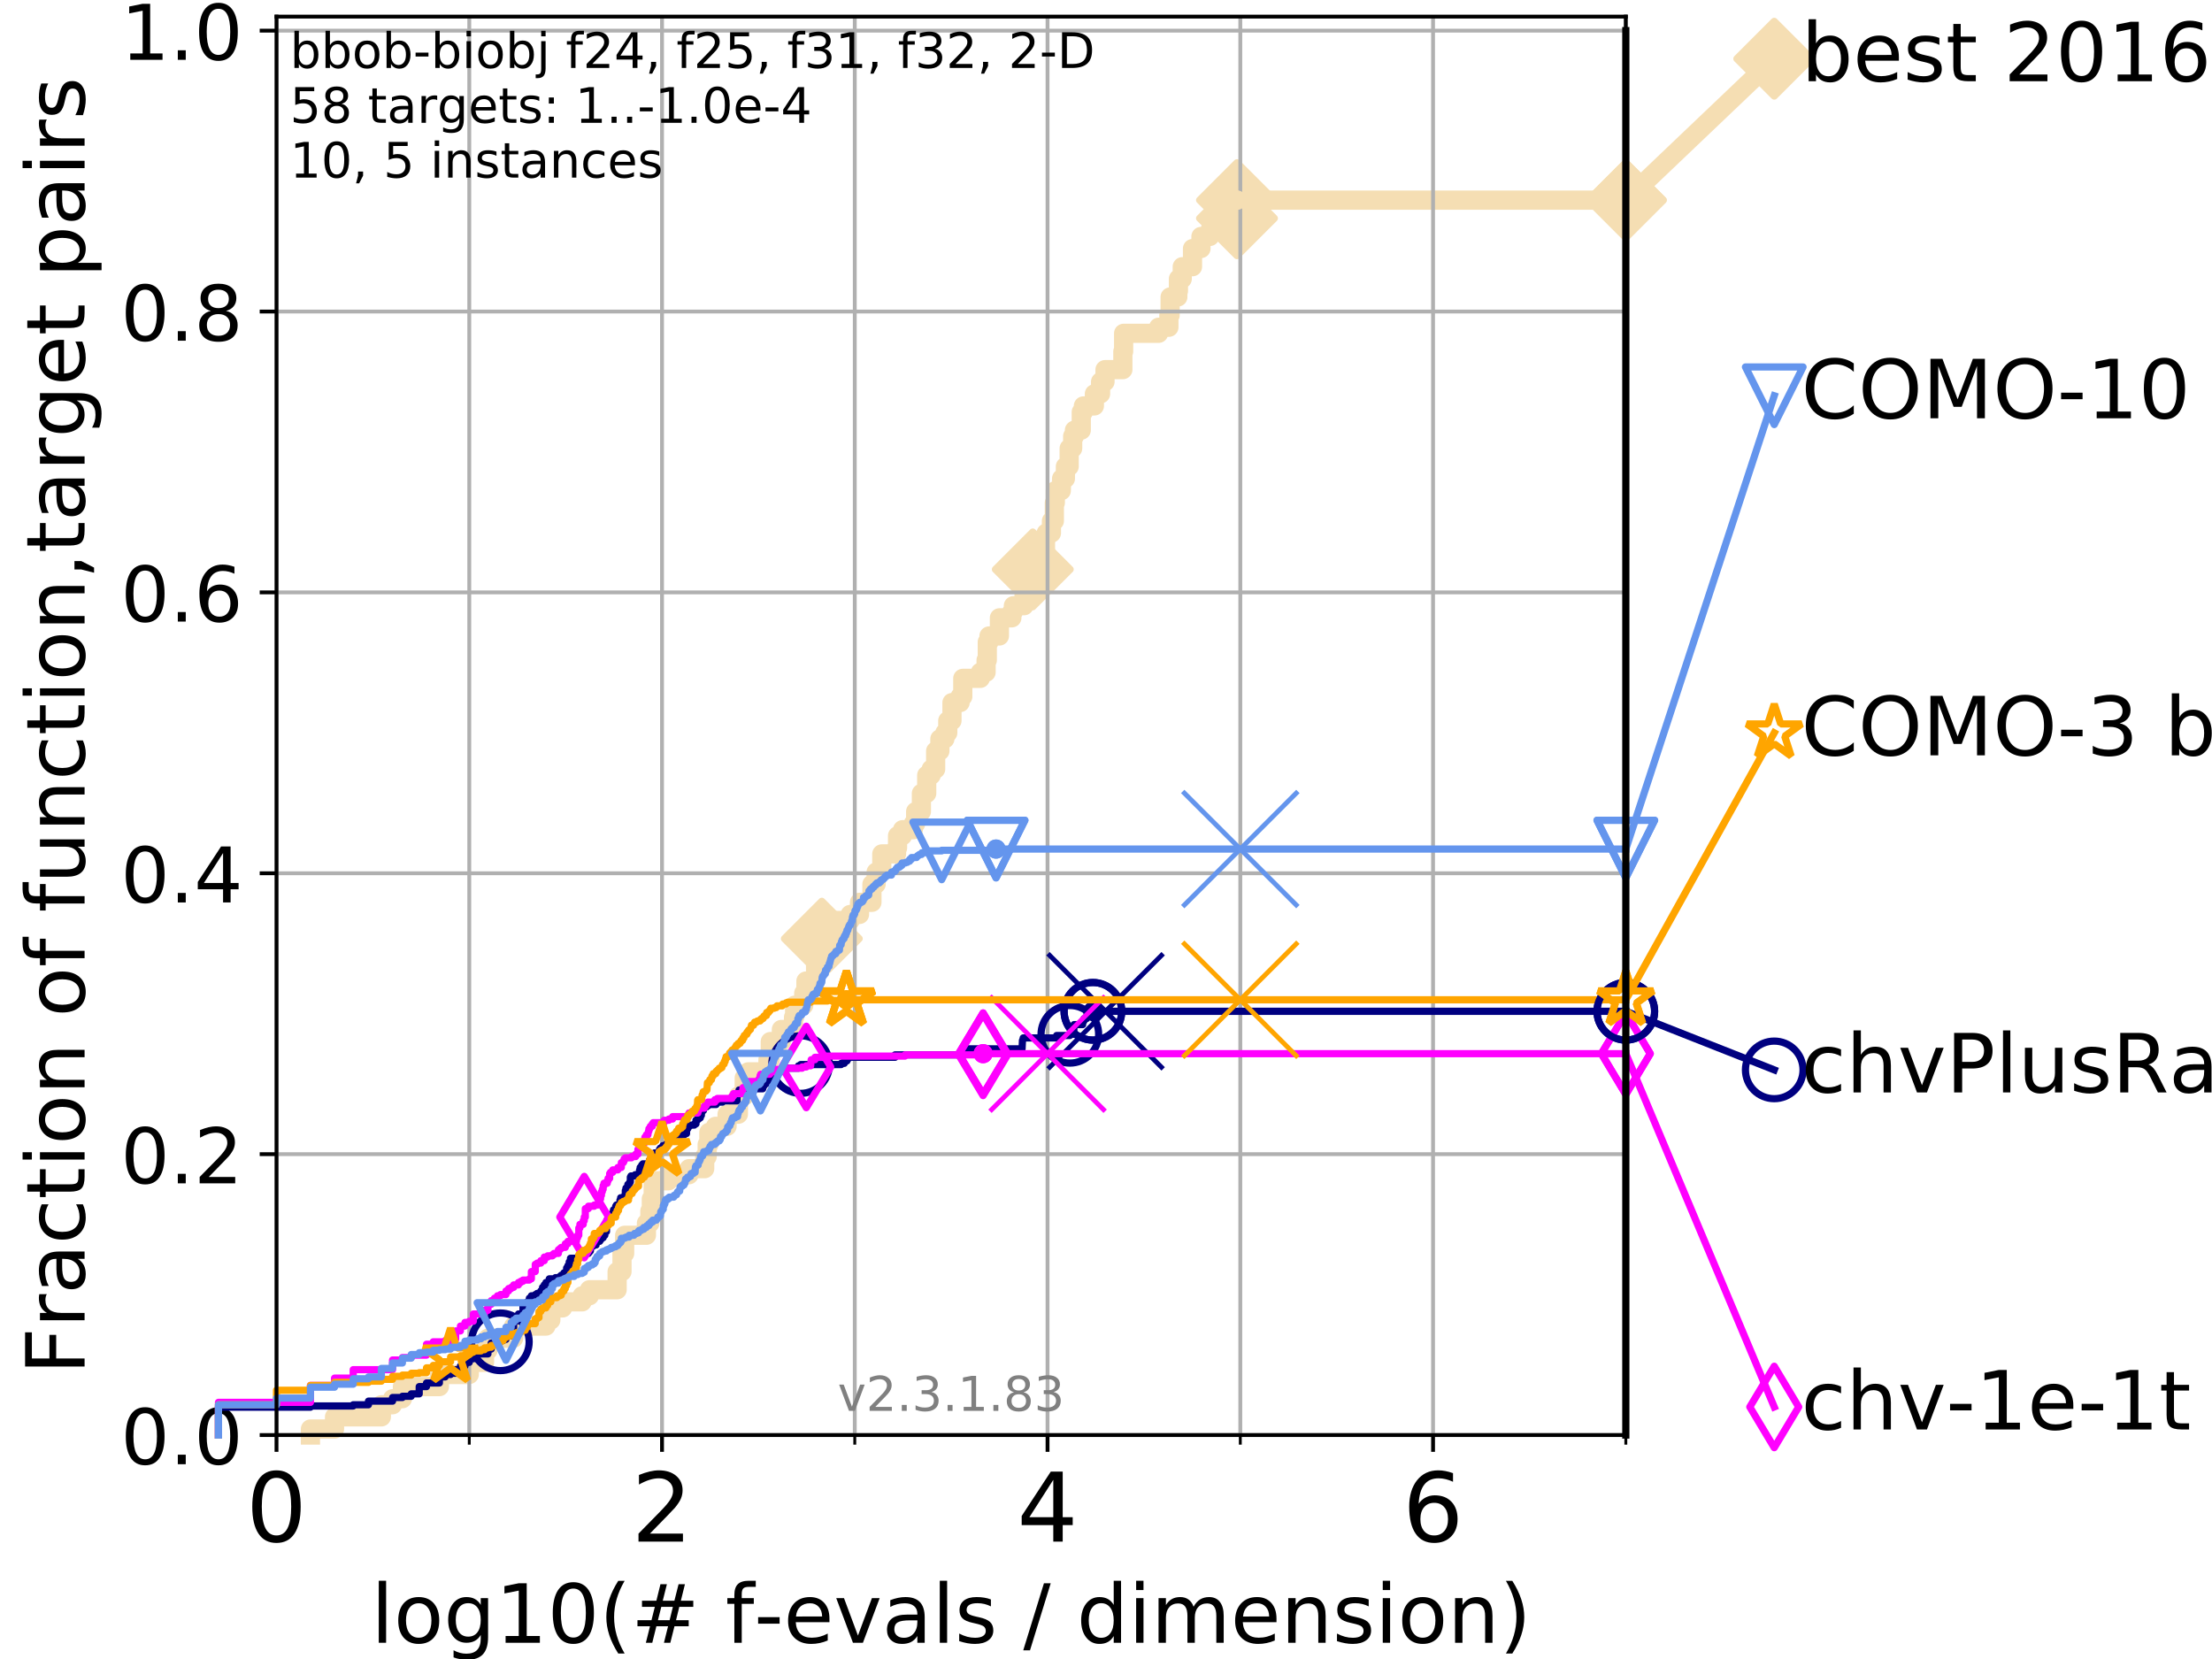 <?xml version="1.0" encoding="utf-8" standalone="no"?>
<!DOCTYPE svg PUBLIC "-//W3C//DTD SVG 1.1//EN"
  "http://www.w3.org/Graphics/SVG/1.1/DTD/svg11.dtd">
<!-- Created with matplotlib (https://matplotlib.org/) -->
<svg height="345.6pt" version="1.1" viewBox="0 0 460.8 345.6" width="460.8pt" xmlns="http://www.w3.org/2000/svg" xmlns:xlink="http://www.w3.org/1999/xlink">
 <defs>
  <style type="text/css">
*{stroke-linecap:butt;stroke-linejoin:round;}
  </style>
 </defs>
 <g id="figure_1">
  <g id="patch_1">
   <path d="M 0 345.6 
L 460.8 345.6 
L 460.8 0 
L 0 0 
z
" style="fill:#ffffff;"/>
  </g>
  <g id="axes_1">
   <g id="patch_2">
    <path d="M 57.6 298.944 
L 338.688 298.944 
L 338.688 3.456 
L 57.6 3.456 
z
" style="fill:#ffffff;"/>
   </g>
   <g id="line2d_1">
    <path d="M 64.671 298.944 
L 64.671 297.683 
L 69.688 297.683 
L 69.688 295.161 
L 79.447 295.161 
L 79.447 292.639 
L 81.776 292.639 
L 81.776 291.378 
L 83.83 291.378 
L 83.83 288.856 
L 91.535 288.856 
L 91.535 286.334 
L 97.755 286.334 
L 97.755 283.811 
L 100.935 283.811 
L 100.935 281.289 
L 101.647 281.289 
L 101.647 278.767 
L 107.009 278.767 
L 107.009 276.245 
L 113.735 276.245 
L 113.735 274.984 
L 114.751 274.984 
L 114.751 272.462 
L 117.203 272.462 
L 117.203 271.201 
L 121.265 271.201 
L 121.265 269.94 
L 122.782 269.94 
L 122.782 268.679 
L 128.561 268.679 
L 128.561 264.896 
L 129.574 264.896 
L 129.574 261.113 
L 130.128 261.113 
L 130.128 257.33 
L 134.661 257.33 
L 134.661 254.807 
L 135.382 254.807 
L 135.382 252.285 
L 135.682 252.285 
L 135.682 249.763 
L 136.073 249.763 
L 136.073 245.98 
L 139.253 245.98 
L 139.253 244.719 
L 143.528 244.719 
L 143.528 243.458 
L 146.802 243.458 
L 146.802 240.936 
L 147.318 240.936 
L 147.318 238.414 
L 147.67 238.414 
L 147.67 235.892 
L 149.058 235.892 
L 149.058 234.631 
L 151.462 234.631 
L 151.462 232.109 
L 153.82 232.109 
L 153.82 228.325 
L 155.038 228.325 
L 155.038 224.542 
L 155.867 224.542 
L 155.867 223.281 
L 159.981 223.281 
L 159.981 220.759 
L 160.466 220.759 
L 160.466 216.976 
L 162.771 216.976 
L 162.771 214.454 
L 165.303 214.454 
L 165.303 211.932 
L 165.537 211.932 
L 165.537 209.41 
L 167.433 209.41 
L 167.433 206.888 
L 167.892 206.888 
L 167.892 204.366 
L 169.898 204.366 
L 169.898 200.583 
L 170.406 200.583 
L 170.406 198.06 
L 171.199 198.06 
L 171.199 195.538 
L 171.871 195.538 
L 171.871 193.016 
L 173.073 193.016 
L 173.073 191.755 
L 177.107 191.755 
L 177.107 190.494 
L 179.05 190.494 
L 179.05 187.972 
L 181.641 187.972 
L 181.641 184.189 
L 182.514 184.189 
L 182.514 181.667 
L 183.696 181.667 
L 183.696 177.884 
L 186.768 177.884 
L 186.768 176.623 
L 186.978 176.623 
L 186.978 174.101 
L 188.014 174.101 
L 188.014 172.84 
L 190.267 172.84 
L 190.267 171.578 
L 190.746 171.578 
L 190.746 169.056 
L 191.943 169.056 
L 191.943 165.273 
L 193.052 165.273 
L 193.052 161.49 
L 193.983 161.49 
L 193.983 160.229 
L 194.913 160.229 
L 194.913 156.446 
L 195.796 156.446 
L 195.796 153.924 
L 196.834 153.924 
L 196.834 152.663 
L 197.439 152.663 
L 197.439 150.141 
L 198.313 150.141 
L 198.313 146.358 
L 200.01 146.358 
L 200.01 145.097 
L 200.566 145.097 
L 200.566 141.313 
L 204.223 141.313 
L 204.223 140.052 
L 205.42 140.052 
L 205.42 137.53 
L 205.671 137.53 
L 205.671 133.747 
L 206.025 133.747 
L 206.025 132.486 
L 208.197 132.486 
L 208.197 128.703 
L 210.787 128.703 
L 210.787 127.442 
L 211.106 127.442 
L 211.106 126.181 
L 213.331 126.181 
L 213.331 122.398 
L 215.146 122.398 
L 215.146 118.615 
L 217.671 118.615 
L 217.671 114.831 
L 217.793 114.831 
L 217.793 112.309 
L 217.936 112.309 
L 217.936 111.048 
L 219.032 111.048 
L 219.032 108.526 
L 219.64 108.526 
L 219.64 104.743 
L 219.843 104.743 
L 219.843 102.221 
L 221.09 102.221 
L 221.146 99.699 
L 221.942 99.699 
L 221.942 97.177 
L 222.727 97.177 
L 222.727 93.394 
L 223.457 93.394 
L 223.457 90.872 
L 223.825 90.872 
L 223.825 89.611 
L 225.248 89.611 
L 225.248 85.827 
L 225.685 85.827 
L 225.685 84.566 
L 227.98 84.566 
L 227.98 82.044 
L 229.271 82.044 
L 229.271 79.522 
L 230.195 79.522 
L 230.195 77 
L 233.912 77 
L 233.912 73.217 
L 234.072 73.217 
L 234.072 69.434 
L 241.362 69.434 
L 241.362 68.173 
L 243.501 68.173 
L 243.501 65.651 
L 243.759 65.651 
L 243.759 61.868 
L 245.363 61.868 
L 245.363 60.607 
L 245.492 60.607 
L 245.492 58.084 
L 246.284 58.084 
L 246.284 55.562 
L 248.421 55.562 
L 248.421 51.779 
L 250.183 51.779 
L 250.183 49.257 
L 252.035 49.257 
L 252.035 47.996 
L 255.231 47.996 
L 255.231 45.474 
L 257.685 45.474 
L 257.685 41.691 
L 338.688 41.691 
L 338.688 41.691 
" style="fill:none;stroke:#f5deb3;stroke-linecap:square;stroke-width:4;"/>
   </g>
   <g id="line2d_2">
    <defs>
     <path d="M 0 7.778 
L 7.778 0 
L 0 -7.778 
L -7.778 0 
z
" id="m56a4125440" style="stroke:#f5deb3;stroke-linejoin:miter;stroke-width:1.5;"/>
    </defs>
    <g>
     <use style="fill:#f5deb3;stroke:#f5deb3;stroke-linejoin:miter;stroke-width:1.5;" x="171.199" xlink:href="#m56a4125440" y="195.538"/>
     <use style="fill:#f5deb3;stroke:#f5deb3;stroke-linejoin:miter;stroke-width:1.5;" x="215.146" xlink:href="#m56a4125440" y="118.615"/>
     <use style="fill:#f5deb3;stroke:#f5deb3;stroke-linejoin:miter;stroke-width:1.5;" x="257.685" xlink:href="#m56a4125440" y="45.474"/>
     <use style="fill:#f5deb3;stroke:#f5deb3;stroke-linejoin:miter;stroke-width:1.5;" x="257.685" xlink:href="#m56a4125440" y="41.691"/>
     <use style="fill:#f5deb3;stroke:#f5deb3;stroke-linejoin:miter;stroke-width:1.5;" x="338.688" xlink:href="#m56a4125440" y="41.691"/>
    </g>
   </g>
   <g id="line2d_3">
    <path style="fill:none;stroke:#f5deb3;stroke-linecap:square;stroke-width:4;"/>
    <g/>
   </g>
   <g id="line2d_4">
    <path d="M 338.688 41.691 
L 369.608 12.233 
" style="fill:none;stroke:#f5deb3;stroke-linecap:square;stroke-width:4;"/>
    <g>
     <use style="fill:#f5deb3;stroke:#f5deb3;stroke-linejoin:miter;stroke-width:1.5;" x="338.688" xlink:href="#m56a4125440" y="41.691"/>
     <use style="fill:#f5deb3;stroke:#f5deb3;stroke-linejoin:miter;stroke-width:1.5;" x="369.608" xlink:href="#m56a4125440" y="12.233"/>
    </g>
   </g>
   <g id="matplotlib.axis_1">
    <g id="xtick_1">
     <g id="line2d_5">
      <path clip-path="url(#p7aedad809e)" d="M 57.6 298.944 
L 57.6 3.456 
" style="fill:none;stroke:#b0b0b0;stroke-linecap:square;stroke-width:0.8;"/>
     </g>
     <g id="line2d_6">
      <defs>
       <path d="M 0 0 
L 0 3.5 
" id="m871c8580b6" style="stroke:#000000;stroke-width:0.8;"/>
      </defs>
      <g>
       <use style="stroke:#000000;stroke-width:0.8;" x="57.6" xlink:href="#m871c8580b6" y="298.944"/>
      </g>
     </g>
     <g id="text_1">
      <!-- 0 -->
      <defs>
       <path d="M 31.781 66.406 
Q 24.172 66.406 20.328 58.906 
Q 16.5 51.422 16.5 36.375 
Q 16.5 21.391 20.328 13.891 
Q 24.172 6.391 31.781 6.391 
Q 39.453 6.391 43.281 13.891 
Q 47.125 21.391 47.125 36.375 
Q 47.125 51.422 43.281 58.906 
Q 39.453 66.406 31.781 66.406 
z
M 31.781 74.219 
Q 44.047 74.219 50.516 64.516 
Q 56.984 54.828 56.984 36.375 
Q 56.984 17.969 50.516 8.266 
Q 44.047 -1.422 31.781 -1.422 
Q 19.531 -1.422 13.062 8.266 
Q 6.594 17.969 6.594 36.375 
Q 6.594 54.828 13.062 64.516 
Q 19.531 74.219 31.781 74.219 
z
" id="DejaVuSans-48"/>
      </defs>
      <g transform="translate(51.237 321.141)scale(0.2 -0.2)">
       <use xlink:href="#DejaVuSans-48"/>
      </g>
     </g>
    </g>
    <g id="xtick_2">
     <g id="line2d_7">
      <path clip-path="url(#p7aedad809e)" d="M 137.911 298.944 
L 137.911 3.456 
" style="fill:none;stroke:#b0b0b0;stroke-linecap:square;stroke-width:0.8;"/>
     </g>
     <g id="line2d_8">
      <g>
       <use style="stroke:#000000;stroke-width:0.8;" x="137.911" xlink:href="#m871c8580b6" y="298.944"/>
      </g>
     </g>
     <g id="text_2">
      <!-- 2 -->
      <defs>
       <path d="M 19.188 8.297 
L 53.609 8.297 
L 53.609 0 
L 7.328 0 
L 7.328 8.297 
Q 12.938 14.109 22.625 23.891 
Q 32.328 33.688 34.812 36.531 
Q 39.547 41.844 41.422 45.531 
Q 43.312 49.219 43.312 52.781 
Q 43.312 58.594 39.234 62.25 
Q 35.156 65.922 28.609 65.922 
Q 23.969 65.922 18.812 64.312 
Q 13.672 62.703 7.812 59.422 
L 7.812 69.391 
Q 13.766 71.781 18.938 73 
Q 24.125 74.219 28.422 74.219 
Q 39.75 74.219 46.484 68.547 
Q 53.219 62.891 53.219 53.422 
Q 53.219 48.922 51.531 44.891 
Q 49.859 40.875 45.406 35.406 
Q 44.188 33.984 37.641 27.219 
Q 31.109 20.453 19.188 8.297 
z
" id="DejaVuSans-50"/>
      </defs>
      <g transform="translate(131.548 321.141)scale(0.2 -0.2)">
       <use xlink:href="#DejaVuSans-50"/>
      </g>
     </g>
    </g>
    <g id="xtick_3">
     <g id="line2d_9">
      <path clip-path="url(#p7aedad809e)" d="M 218.222 298.944 
L 218.222 3.456 
" style="fill:none;stroke:#b0b0b0;stroke-linecap:square;stroke-width:0.8;"/>
     </g>
     <g id="line2d_10">
      <g>
       <use style="stroke:#000000;stroke-width:0.8;" x="218.222" xlink:href="#m871c8580b6" y="298.944"/>
      </g>
     </g>
     <g id="text_3">
      <!-- 4 -->
      <defs>
       <path d="M 37.797 64.312 
L 12.891 25.391 
L 37.797 25.391 
z
M 35.203 72.906 
L 47.609 72.906 
L 47.609 25.391 
L 58.016 25.391 
L 58.016 17.188 
L 47.609 17.188 
L 47.609 0 
L 37.797 0 
L 37.797 17.188 
L 4.891 17.188 
L 4.891 26.703 
z
" id="DejaVuSans-52"/>
      </defs>
      <g transform="translate(211.859 321.141)scale(0.2 -0.2)">
       <use xlink:href="#DejaVuSans-52"/>
      </g>
     </g>
    </g>
    <g id="xtick_4">
     <g id="line2d_11">
      <path clip-path="url(#p7aedad809e)" d="M 298.533 298.944 
L 298.533 3.456 
" style="fill:none;stroke:#b0b0b0;stroke-linecap:square;stroke-width:0.8;"/>
     </g>
     <g id="line2d_12">
      <g>
       <use style="stroke:#000000;stroke-width:0.8;" x="298.533" xlink:href="#m871c8580b6" y="298.944"/>
      </g>
     </g>
     <g id="text_4">
      <!-- 6 -->
      <defs>
       <path d="M 33.016 40.375 
Q 26.375 40.375 22.484 35.828 
Q 18.609 31.297 18.609 23.391 
Q 18.609 15.531 22.484 10.953 
Q 26.375 6.391 33.016 6.391 
Q 39.656 6.391 43.531 10.953 
Q 47.406 15.531 47.406 23.391 
Q 47.406 31.297 43.531 35.828 
Q 39.656 40.375 33.016 40.375 
z
M 52.594 71.297 
L 52.594 62.312 
Q 48.875 64.062 45.094 64.984 
Q 41.312 65.922 37.594 65.922 
Q 27.828 65.922 22.672 59.328 
Q 17.531 52.734 16.797 39.406 
Q 19.672 43.656 24.016 45.922 
Q 28.375 48.188 33.594 48.188 
Q 44.578 48.188 50.953 41.516 
Q 57.328 34.859 57.328 23.391 
Q 57.328 12.156 50.688 5.359 
Q 44.047 -1.422 33.016 -1.422 
Q 20.359 -1.422 13.672 8.266 
Q 6.984 17.969 6.984 36.375 
Q 6.984 53.656 15.188 63.938 
Q 23.391 74.219 37.203 74.219 
Q 40.922 74.219 44.703 73.484 
Q 48.484 72.75 52.594 71.297 
z
" id="DejaVuSans-54"/>
      </defs>
      <g transform="translate(292.17 321.141)scale(0.2 -0.2)">
       <use xlink:href="#DejaVuSans-54"/>
      </g>
     </g>
    </g>
    <g id="xtick_5">
     <g id="line2d_13">
      <path clip-path="url(#p7aedad809e)" d="M 97.755 298.944 
L 97.755 3.456 
" style="fill:none;stroke:#b0b0b0;stroke-linecap:square;stroke-width:0.8;"/>
     </g>
     <g id="line2d_14">
      <defs>
       <path d="M 0 0 
L 0 2 
" id="ma4d4d0fb09" style="stroke:#000000;stroke-width:0.6;"/>
      </defs>
      <g>
       <use style="stroke:#000000;stroke-width:0.6;" x="97.755" xlink:href="#ma4d4d0fb09" y="298.944"/>
      </g>
     </g>
    </g>
    <g id="xtick_6">
     <g id="line2d_15">
      <path clip-path="url(#p7aedad809e)" d="M 178.066 298.944 
L 178.066 3.456 
" style="fill:none;stroke:#b0b0b0;stroke-linecap:square;stroke-width:0.8;"/>
     </g>
     <g id="line2d_16">
      <g>
       <use style="stroke:#000000;stroke-width:0.6;" x="178.066" xlink:href="#ma4d4d0fb09" y="298.944"/>
      </g>
     </g>
    </g>
    <g id="xtick_7">
     <g id="line2d_17">
      <path clip-path="url(#p7aedad809e)" d="M 258.377 298.944 
L 258.377 3.456 
" style="fill:none;stroke:#b0b0b0;stroke-linecap:square;stroke-width:0.8;"/>
     </g>
     <g id="line2d_18">
      <g>
       <use style="stroke:#000000;stroke-width:0.6;" x="258.377" xlink:href="#ma4d4d0fb09" y="298.944"/>
      </g>
     </g>
    </g>
    <g id="xtick_8">
     <g id="line2d_19">
      <path clip-path="url(#p7aedad809e)" d="M 338.688 298.944 
L 338.688 3.456 
" style="fill:none;stroke:#b0b0b0;stroke-linecap:square;stroke-width:0.8;"/>
     </g>
     <g id="line2d_20">
      <g>
       <use style="stroke:#000000;stroke-width:0.6;" x="338.688" xlink:href="#ma4d4d0fb09" y="298.944"/>
      </g>
     </g>
    </g>
    <g id="text_5">
     <!-- log10(# f-evals / dimension) -->
     <defs>
      <path d="M 9.422 75.984 
L 18.406 75.984 
L 18.406 0 
L 9.422 0 
z
" id="DejaVuSans-108"/>
      <path d="M 30.609 48.391 
Q 23.391 48.391 19.188 42.75 
Q 14.984 37.109 14.984 27.297 
Q 14.984 17.484 19.156 11.844 
Q 23.344 6.203 30.609 6.203 
Q 37.797 6.203 41.984 11.859 
Q 46.188 17.531 46.188 27.297 
Q 46.188 37.016 41.984 42.703 
Q 37.797 48.391 30.609 48.391 
z
M 30.609 56 
Q 42.328 56 49.016 48.375 
Q 55.719 40.766 55.719 27.297 
Q 55.719 13.875 49.016 6.219 
Q 42.328 -1.422 30.609 -1.422 
Q 18.844 -1.422 12.172 6.219 
Q 5.516 13.875 5.516 27.297 
Q 5.516 40.766 12.172 48.375 
Q 18.844 56 30.609 56 
z
" id="DejaVuSans-111"/>
      <path d="M 45.406 27.984 
Q 45.406 37.75 41.375 43.109 
Q 37.359 48.484 30.078 48.484 
Q 22.859 48.484 18.828 43.109 
Q 14.797 37.75 14.797 27.984 
Q 14.797 18.266 18.828 12.891 
Q 22.859 7.516 30.078 7.516 
Q 37.359 7.516 41.375 12.891 
Q 45.406 18.266 45.406 27.984 
z
M 54.391 6.781 
Q 54.391 -7.172 48.188 -13.984 
Q 42 -20.797 29.203 -20.797 
Q 24.469 -20.797 20.266 -20.094 
Q 16.062 -19.391 12.109 -17.922 
L 12.109 -9.188 
Q 16.062 -11.328 19.922 -12.344 
Q 23.781 -13.375 27.781 -13.375 
Q 36.625 -13.375 41.016 -8.766 
Q 45.406 -4.156 45.406 5.172 
L 45.406 9.625 
Q 42.625 4.781 38.281 2.391 
Q 33.938 0 27.875 0 
Q 17.828 0 11.672 7.656 
Q 5.516 15.328 5.516 27.984 
Q 5.516 40.672 11.672 48.328 
Q 17.828 56 27.875 56 
Q 33.938 56 38.281 53.609 
Q 42.625 51.219 45.406 46.391 
L 45.406 54.688 
L 54.391 54.688 
z
" id="DejaVuSans-103"/>
      <path d="M 12.406 8.297 
L 28.516 8.297 
L 28.516 63.922 
L 10.984 60.406 
L 10.984 69.391 
L 28.422 72.906 
L 38.281 72.906 
L 38.281 8.297 
L 54.391 8.297 
L 54.391 0 
L 12.406 0 
z
" id="DejaVuSans-49"/>
      <path d="M 31 75.875 
Q 24.469 64.656 21.281 53.656 
Q 18.109 42.672 18.109 31.391 
Q 18.109 20.125 21.312 9.062 
Q 24.516 -2 31 -13.188 
L 23.188 -13.188 
Q 15.875 -1.703 12.234 9.375 
Q 8.594 20.453 8.594 31.391 
Q 8.594 42.281 12.203 53.312 
Q 15.828 64.359 23.188 75.875 
z
" id="DejaVuSans-40"/>
      <path d="M 51.125 44 
L 36.922 44 
L 32.812 27.688 
L 47.125 27.688 
z
M 43.797 71.781 
L 38.719 51.516 
L 52.984 51.516 
L 58.109 71.781 
L 65.922 71.781 
L 60.891 51.516 
L 76.125 51.516 
L 76.125 44 
L 58.984 44 
L 54.984 27.688 
L 70.516 27.688 
L 70.516 20.219 
L 53.078 20.219 
L 48 0 
L 40.188 0 
L 45.219 20.219 
L 30.906 20.219 
L 25.875 0 
L 18.016 0 
L 23.094 20.219 
L 7.719 20.219 
L 7.719 27.688 
L 24.906 27.688 
L 29 44 
L 13.281 44 
L 13.281 51.516 
L 30.906 51.516 
L 35.891 71.781 
z
" id="DejaVuSans-35"/>
      <path id="DejaVuSans-32"/>
      <path d="M 37.109 75.984 
L 37.109 68.5 
L 28.516 68.5 
Q 23.688 68.5 21.797 66.547 
Q 19.922 64.594 19.922 59.516 
L 19.922 54.688 
L 34.719 54.688 
L 34.719 47.703 
L 19.922 47.703 
L 19.922 0 
L 10.891 0 
L 10.891 47.703 
L 2.297 47.703 
L 2.297 54.688 
L 10.891 54.688 
L 10.891 58.5 
Q 10.891 67.625 15.141 71.797 
Q 19.391 75.984 28.609 75.984 
z
" id="DejaVuSans-102"/>
      <path d="M 4.891 31.391 
L 31.203 31.391 
L 31.203 23.391 
L 4.891 23.391 
z
" id="DejaVuSans-45"/>
      <path d="M 56.203 29.594 
L 56.203 25.203 
L 14.891 25.203 
Q 15.484 15.922 20.484 11.062 
Q 25.484 6.203 34.422 6.203 
Q 39.594 6.203 44.453 7.469 
Q 49.312 8.734 54.109 11.281 
L 54.109 2.781 
Q 49.266 0.734 44.188 -0.344 
Q 39.109 -1.422 33.891 -1.422 
Q 20.797 -1.422 13.156 6.188 
Q 5.516 13.812 5.516 26.812 
Q 5.516 40.234 12.766 48.109 
Q 20.016 56 32.328 56 
Q 43.359 56 49.781 48.891 
Q 56.203 41.797 56.203 29.594 
z
M 47.219 32.234 
Q 47.125 39.594 43.094 43.984 
Q 39.062 48.391 32.422 48.391 
Q 24.906 48.391 20.391 44.141 
Q 15.875 39.891 15.188 32.172 
z
" id="DejaVuSans-101"/>
      <path d="M 2.984 54.688 
L 12.5 54.688 
L 29.594 8.797 
L 46.688 54.688 
L 56.203 54.688 
L 35.688 0 
L 23.484 0 
z
" id="DejaVuSans-118"/>
      <path d="M 34.281 27.484 
Q 23.391 27.484 19.188 25 
Q 14.984 22.516 14.984 16.5 
Q 14.984 11.719 18.141 8.906 
Q 21.297 6.109 26.703 6.109 
Q 34.188 6.109 38.703 11.406 
Q 43.219 16.703 43.219 25.484 
L 43.219 27.484 
z
M 52.203 31.203 
L 52.203 0 
L 43.219 0 
L 43.219 8.297 
Q 40.141 3.328 35.547 0.953 
Q 30.953 -1.422 24.312 -1.422 
Q 15.922 -1.422 10.953 3.297 
Q 6 8.016 6 15.922 
Q 6 25.141 12.172 29.828 
Q 18.359 34.516 30.609 34.516 
L 43.219 34.516 
L 43.219 35.406 
Q 43.219 41.609 39.141 45 
Q 35.062 48.391 27.688 48.391 
Q 23 48.391 18.547 47.266 
Q 14.109 46.141 10.016 43.891 
L 10.016 52.203 
Q 14.938 54.109 19.578 55.047 
Q 24.219 56 28.609 56 
Q 40.484 56 46.344 49.844 
Q 52.203 43.703 52.203 31.203 
z
" id="DejaVuSans-97"/>
      <path d="M 44.281 53.078 
L 44.281 44.578 
Q 40.484 46.531 36.375 47.5 
Q 32.281 48.484 27.875 48.484 
Q 21.188 48.484 17.844 46.438 
Q 14.5 44.391 14.5 40.281 
Q 14.5 37.156 16.891 35.375 
Q 19.281 33.594 26.516 31.984 
L 29.594 31.297 
Q 39.156 29.25 43.188 25.516 
Q 47.219 21.781 47.219 15.094 
Q 47.219 7.469 41.188 3.016 
Q 35.156 -1.422 24.609 -1.422 
Q 20.219 -1.422 15.453 -0.562 
Q 10.688 0.297 5.422 2 
L 5.422 11.281 
Q 10.406 8.688 15.234 7.391 
Q 20.062 6.109 24.812 6.109 
Q 31.156 6.109 34.562 8.281 
Q 37.984 10.453 37.984 14.406 
Q 37.984 18.062 35.516 20.016 
Q 33.062 21.969 24.703 23.781 
L 21.578 24.516 
Q 13.234 26.266 9.516 29.906 
Q 5.812 33.547 5.812 39.891 
Q 5.812 47.609 11.281 51.797 
Q 16.75 56 26.812 56 
Q 31.781 56 36.172 55.266 
Q 40.578 54.547 44.281 53.078 
z
" id="DejaVuSans-115"/>
      <path d="M 25.391 72.906 
L 33.688 72.906 
L 8.297 -9.281 
L 0 -9.281 
z
" id="DejaVuSans-47"/>
      <path d="M 45.406 46.391 
L 45.406 75.984 
L 54.391 75.984 
L 54.391 0 
L 45.406 0 
L 45.406 8.203 
Q 42.578 3.328 38.25 0.953 
Q 33.938 -1.422 27.875 -1.422 
Q 17.969 -1.422 11.734 6.484 
Q 5.516 14.406 5.516 27.297 
Q 5.516 40.188 11.734 48.094 
Q 17.969 56 27.875 56 
Q 33.938 56 38.25 53.625 
Q 42.578 51.266 45.406 46.391 
z
M 14.797 27.297 
Q 14.797 17.391 18.875 11.75 
Q 22.953 6.109 30.078 6.109 
Q 37.203 6.109 41.297 11.75 
Q 45.406 17.391 45.406 27.297 
Q 45.406 37.203 41.297 42.844 
Q 37.203 48.484 30.078 48.484 
Q 22.953 48.484 18.875 42.844 
Q 14.797 37.203 14.797 27.297 
z
" id="DejaVuSans-100"/>
      <path d="M 9.422 54.688 
L 18.406 54.688 
L 18.406 0 
L 9.422 0 
z
M 9.422 75.984 
L 18.406 75.984 
L 18.406 64.594 
L 9.422 64.594 
z
" id="DejaVuSans-105"/>
      <path d="M 52 44.188 
Q 55.375 50.25 60.062 53.125 
Q 64.75 56 71.094 56 
Q 79.641 56 84.281 50.016 
Q 88.922 44.047 88.922 33.016 
L 88.922 0 
L 79.891 0 
L 79.891 32.719 
Q 79.891 40.578 77.094 44.375 
Q 74.312 48.188 68.609 48.188 
Q 61.625 48.188 57.562 43.547 
Q 53.516 38.922 53.516 30.906 
L 53.516 0 
L 44.484 0 
L 44.484 32.719 
Q 44.484 40.625 41.703 44.406 
Q 38.922 48.188 33.109 48.188 
Q 26.219 48.188 22.156 43.531 
Q 18.109 38.875 18.109 30.906 
L 18.109 0 
L 9.078 0 
L 9.078 54.688 
L 18.109 54.688 
L 18.109 46.188 
Q 21.188 51.219 25.484 53.609 
Q 29.781 56 35.688 56 
Q 41.656 56 45.828 52.969 
Q 50 49.953 52 44.188 
z
" id="DejaVuSans-109"/>
      <path d="M 54.891 33.016 
L 54.891 0 
L 45.906 0 
L 45.906 32.719 
Q 45.906 40.484 42.875 44.328 
Q 39.844 48.188 33.797 48.188 
Q 26.516 48.188 22.312 43.547 
Q 18.109 38.922 18.109 30.906 
L 18.109 0 
L 9.078 0 
L 9.078 54.688 
L 18.109 54.688 
L 18.109 46.188 
Q 21.344 51.125 25.703 53.562 
Q 30.078 56 35.797 56 
Q 45.219 56 50.047 50.172 
Q 54.891 44.344 54.891 33.016 
z
" id="DejaVuSans-110"/>
      <path d="M 8.016 75.875 
L 15.828 75.875 
Q 23.141 64.359 26.781 53.312 
Q 30.422 42.281 30.422 31.391 
Q 30.422 20.453 26.781 9.375 
Q 23.141 -1.703 15.828 -13.188 
L 8.016 -13.188 
Q 14.5 -2 17.703 9.062 
Q 20.906 20.125 20.906 31.391 
Q 20.906 42.672 17.703 53.656 
Q 14.5 64.656 8.016 75.875 
z
" id="DejaVuSans-41"/>
     </defs>
     <g transform="translate(77.303 342.218)scale(0.17 -0.17)">
      <use xlink:href="#DejaVuSans-108"/>
      <use x="27.783" xlink:href="#DejaVuSans-111"/>
      <use x="88.965" xlink:href="#DejaVuSans-103"/>
      <use x="152.441" xlink:href="#DejaVuSans-49"/>
      <use x="216.064" xlink:href="#DejaVuSans-48"/>
      <use x="279.688" xlink:href="#DejaVuSans-40"/>
      <use x="318.701" xlink:href="#DejaVuSans-35"/>
      <use x="402.49" xlink:href="#DejaVuSans-32"/>
      <use x="434.277" xlink:href="#DejaVuSans-102"/>
      <use x="469.404" xlink:href="#DejaVuSans-45"/>
      <use x="505.488" xlink:href="#DejaVuSans-101"/>
      <use x="567.012" xlink:href="#DejaVuSans-118"/>
      <use x="626.191" xlink:href="#DejaVuSans-97"/>
      <use x="687.471" xlink:href="#DejaVuSans-108"/>
      <use x="715.254" xlink:href="#DejaVuSans-115"/>
      <use x="767.354" xlink:href="#DejaVuSans-32"/>
      <use x="799.141" xlink:href="#DejaVuSans-47"/>
      <use x="832.832" xlink:href="#DejaVuSans-32"/>
      <use x="864.619" xlink:href="#DejaVuSans-100"/>
      <use x="928.096" xlink:href="#DejaVuSans-105"/>
      <use x="955.879" xlink:href="#DejaVuSans-109"/>
      <use x="1053.291" xlink:href="#DejaVuSans-101"/>
      <use x="1114.814" xlink:href="#DejaVuSans-110"/>
      <use x="1178.193" xlink:href="#DejaVuSans-115"/>
      <use x="1230.293" xlink:href="#DejaVuSans-105"/>
      <use x="1258.076" xlink:href="#DejaVuSans-111"/>
      <use x="1319.258" xlink:href="#DejaVuSans-110"/>
      <use x="1382.637" xlink:href="#DejaVuSans-41"/>
     </g>
    </g>
   </g>
   <g id="matplotlib.axis_2">
    <g id="ytick_1">
     <g id="line2d_21">
      <path clip-path="url(#p7aedad809e)" d="M 57.6 298.944 
L 338.688 298.944 
" style="fill:none;stroke:#b0b0b0;stroke-linecap:square;stroke-width:0.8;"/>
     </g>
     <g id="line2d_22">
      <defs>
       <path d="M 0 0 
L -3.5 0 
" id="md13e7485ec" style="stroke:#000000;stroke-width:0.8;"/>
      </defs>
      <g>
       <use style="stroke:#000000;stroke-width:0.8;" x="57.6" xlink:href="#md13e7485ec" y="298.944"/>
      </g>
     </g>
     <g id="text_6">
      <!-- 0.0 -->
      <defs>
       <path d="M 10.688 12.406 
L 21 12.406 
L 21 0 
L 10.688 0 
z
" id="DejaVuSans-46"/>
      </defs>
      <g transform="translate(25.155 305.023)scale(0.16 -0.16)">
       <use xlink:href="#DejaVuSans-48"/>
       <use x="63.623" xlink:href="#DejaVuSans-46"/>
       <use x="95.41" xlink:href="#DejaVuSans-48"/>
      </g>
     </g>
    </g>
    <g id="ytick_2">
     <g id="line2d_23">
      <path clip-path="url(#p7aedad809e)" d="M 57.6 240.432 
L 338.688 240.432 
" style="fill:none;stroke:#b0b0b0;stroke-linecap:square;stroke-width:0.8;"/>
     </g>
     <g id="line2d_24">
      <g>
       <use style="stroke:#000000;stroke-width:0.8;" x="57.6" xlink:href="#md13e7485ec" y="240.432"/>
      </g>
     </g>
     <g id="text_7">
      <!-- 0.2 -->
      <g transform="translate(25.155 246.51)scale(0.16 -0.16)">
       <use xlink:href="#DejaVuSans-48"/>
       <use x="63.623" xlink:href="#DejaVuSans-46"/>
       <use x="95.41" xlink:href="#DejaVuSans-50"/>
      </g>
     </g>
    </g>
    <g id="ytick_3">
     <g id="line2d_25">
      <path clip-path="url(#p7aedad809e)" d="M 57.6 181.919 
L 338.688 181.919 
" style="fill:none;stroke:#b0b0b0;stroke-linecap:square;stroke-width:0.8;"/>
     </g>
     <g id="line2d_26">
      <g>
       <use style="stroke:#000000;stroke-width:0.8;" x="57.6" xlink:href="#md13e7485ec" y="181.919"/>
      </g>
     </g>
     <g id="text_8">
      <!-- 0.4 -->
      <g transform="translate(25.155 187.998)scale(0.16 -0.16)">
       <use xlink:href="#DejaVuSans-48"/>
       <use x="63.623" xlink:href="#DejaVuSans-46"/>
       <use x="95.41" xlink:href="#DejaVuSans-52"/>
      </g>
     </g>
    </g>
    <g id="ytick_4">
     <g id="line2d_27">
      <path clip-path="url(#p7aedad809e)" d="M 57.6 123.407 
L 338.688 123.407 
" style="fill:none;stroke:#b0b0b0;stroke-linecap:square;stroke-width:0.8;"/>
     </g>
     <g id="line2d_28">
      <g>
       <use style="stroke:#000000;stroke-width:0.8;" x="57.6" xlink:href="#md13e7485ec" y="123.407"/>
      </g>
     </g>
     <g id="text_9">
      <!-- 0.6 -->
      <g transform="translate(25.155 129.485)scale(0.16 -0.16)">
       <use xlink:href="#DejaVuSans-48"/>
       <use x="63.623" xlink:href="#DejaVuSans-46"/>
       <use x="95.41" xlink:href="#DejaVuSans-54"/>
      </g>
     </g>
    </g>
    <g id="ytick_5">
     <g id="line2d_29">
      <path clip-path="url(#p7aedad809e)" d="M 57.6 64.894 
L 338.688 64.894 
" style="fill:none;stroke:#b0b0b0;stroke-linecap:square;stroke-width:0.8;"/>
     </g>
     <g id="line2d_30">
      <g>
       <use style="stroke:#000000;stroke-width:0.8;" x="57.6" xlink:href="#md13e7485ec" y="64.894"/>
      </g>
     </g>
     <g id="text_10">
      <!-- 0.8 -->
      <defs>
       <path d="M 31.781 34.625 
Q 24.75 34.625 20.719 30.859 
Q 16.703 27.094 16.703 20.516 
Q 16.703 13.922 20.719 10.156 
Q 24.75 6.391 31.781 6.391 
Q 38.812 6.391 42.859 10.172 
Q 46.922 13.969 46.922 20.516 
Q 46.922 27.094 42.891 30.859 
Q 38.875 34.625 31.781 34.625 
z
M 21.922 38.812 
Q 15.578 40.375 12.031 44.719 
Q 8.5 49.078 8.5 55.328 
Q 8.5 64.062 14.719 69.141 
Q 20.953 74.219 31.781 74.219 
Q 42.672 74.219 48.875 69.141 
Q 55.078 64.062 55.078 55.328 
Q 55.078 49.078 51.531 44.719 
Q 48 40.375 41.703 38.812 
Q 48.828 37.156 52.797 32.312 
Q 56.781 27.484 56.781 20.516 
Q 56.781 9.906 50.312 4.234 
Q 43.844 -1.422 31.781 -1.422 
Q 19.734 -1.422 13.25 4.234 
Q 6.781 9.906 6.781 20.516 
Q 6.781 27.484 10.781 32.312 
Q 14.797 37.156 21.922 38.812 
z
M 18.312 54.391 
Q 18.312 48.734 21.844 45.562 
Q 25.391 42.391 31.781 42.391 
Q 38.141 42.391 41.719 45.562 
Q 45.312 48.734 45.312 54.391 
Q 45.312 60.062 41.719 63.234 
Q 38.141 66.406 31.781 66.406 
Q 25.391 66.406 21.844 63.234 
Q 18.312 60.062 18.312 54.391 
z
" id="DejaVuSans-56"/>
      </defs>
      <g transform="translate(25.155 70.973)scale(0.16 -0.16)">
       <use xlink:href="#DejaVuSans-48"/>
       <use x="63.623" xlink:href="#DejaVuSans-46"/>
       <use x="95.41" xlink:href="#DejaVuSans-56"/>
      </g>
     </g>
    </g>
    <g id="ytick_6">
     <g id="line2d_31">
      <path clip-path="url(#p7aedad809e)" d="M 57.6 6.382 
L 338.688 6.382 
" style="fill:none;stroke:#b0b0b0;stroke-linecap:square;stroke-width:0.8;"/>
     </g>
     <g id="line2d_32">
      <g>
       <use style="stroke:#000000;stroke-width:0.8;" x="57.6" xlink:href="#md13e7485ec" y="6.382"/>
      </g>
     </g>
     <g id="text_11">
      <!-- 1.0 -->
      <g transform="translate(25.155 12.46)scale(0.16 -0.16)">
       <use xlink:href="#DejaVuSans-49"/>
       <use x="63.623" xlink:href="#DejaVuSans-46"/>
       <use x="95.41" xlink:href="#DejaVuSans-48"/>
      </g>
     </g>
    </g>
    <g id="text_12">
     <!-- Fraction of function,target pairs -->
     <defs>
      <path d="M 9.812 72.906 
L 51.703 72.906 
L 51.703 64.594 
L 19.672 64.594 
L 19.672 43.109 
L 48.578 43.109 
L 48.578 34.812 
L 19.672 34.812 
L 19.672 0 
L 9.812 0 
z
" id="DejaVuSans-70"/>
      <path d="M 41.109 46.297 
Q 39.594 47.172 37.812 47.578 
Q 36.031 48 33.891 48 
Q 26.266 48 22.188 43.047 
Q 18.109 38.094 18.109 28.812 
L 18.109 0 
L 9.078 0 
L 9.078 54.688 
L 18.109 54.688 
L 18.109 46.188 
Q 20.953 51.172 25.484 53.578 
Q 30.031 56 36.531 56 
Q 37.453 56 38.578 55.875 
Q 39.703 55.766 41.062 55.516 
z
" id="DejaVuSans-114"/>
      <path d="M 48.781 52.594 
L 48.781 44.188 
Q 44.969 46.297 41.141 47.344 
Q 37.312 48.391 33.406 48.391 
Q 24.656 48.391 19.812 42.844 
Q 14.984 37.312 14.984 27.297 
Q 14.984 17.281 19.812 11.734 
Q 24.656 6.203 33.406 6.203 
Q 37.312 6.203 41.141 7.25 
Q 44.969 8.297 48.781 10.406 
L 48.781 2.094 
Q 45.016 0.344 40.984 -0.531 
Q 36.969 -1.422 32.422 -1.422 
Q 20.062 -1.422 12.781 6.344 
Q 5.516 14.109 5.516 27.297 
Q 5.516 40.672 12.859 48.328 
Q 20.219 56 33.016 56 
Q 37.156 56 41.109 55.141 
Q 45.062 54.297 48.781 52.594 
z
" id="DejaVuSans-99"/>
      <path d="M 18.312 70.219 
L 18.312 54.688 
L 36.812 54.688 
L 36.812 47.703 
L 18.312 47.703 
L 18.312 18.016 
Q 18.312 11.328 20.141 9.422 
Q 21.969 7.516 27.594 7.516 
L 36.812 7.516 
L 36.812 0 
L 27.594 0 
Q 17.188 0 13.234 3.875 
Q 9.281 7.766 9.281 18.016 
L 9.281 47.703 
L 2.688 47.703 
L 2.688 54.688 
L 9.281 54.688 
L 9.281 70.219 
z
" id="DejaVuSans-116"/>
      <path d="M 8.5 21.578 
L 8.5 54.688 
L 17.484 54.688 
L 17.484 21.922 
Q 17.484 14.156 20.5 10.266 
Q 23.531 6.391 29.594 6.391 
Q 36.859 6.391 41.078 11.031 
Q 45.312 15.672 45.312 23.688 
L 45.312 54.688 
L 54.297 54.688 
L 54.297 0 
L 45.312 0 
L 45.312 8.406 
Q 42.047 3.422 37.719 1 
Q 33.406 -1.422 27.688 -1.422 
Q 18.266 -1.422 13.375 4.438 
Q 8.5 10.297 8.5 21.578 
z
M 31.109 56 
z
" id="DejaVuSans-117"/>
      <path d="M 11.719 12.406 
L 22.016 12.406 
L 22.016 4 
L 14.016 -11.625 
L 7.719 -11.625 
L 11.719 4 
z
" id="DejaVuSans-44"/>
      <path d="M 18.109 8.203 
L 18.109 -20.797 
L 9.078 -20.797 
L 9.078 54.688 
L 18.109 54.688 
L 18.109 46.391 
Q 20.953 51.266 25.266 53.625 
Q 29.594 56 35.594 56 
Q 45.562 56 51.781 48.094 
Q 58.016 40.188 58.016 27.297 
Q 58.016 14.406 51.781 6.484 
Q 45.562 -1.422 35.594 -1.422 
Q 29.594 -1.422 25.266 0.953 
Q 20.953 3.328 18.109 8.203 
z
M 48.688 27.297 
Q 48.688 37.203 44.609 42.844 
Q 40.531 48.484 33.406 48.484 
Q 26.266 48.484 22.188 42.844 
Q 18.109 37.203 18.109 27.297 
Q 18.109 17.391 22.188 11.75 
Q 26.266 6.109 33.406 6.109 
Q 40.531 6.109 44.609 11.75 
Q 48.688 17.391 48.688 27.297 
z
" id="DejaVuSans-112"/>
     </defs>
     <g transform="translate(17.62 286.339)rotate(-90)scale(0.17 -0.17)">
      <use xlink:href="#DejaVuSans-70"/>
      <use x="57.41" xlink:href="#DejaVuSans-114"/>
      <use x="98.523" xlink:href="#DejaVuSans-97"/>
      <use x="159.803" xlink:href="#DejaVuSans-99"/>
      <use x="214.783" xlink:href="#DejaVuSans-116"/>
      <use x="253.992" xlink:href="#DejaVuSans-105"/>
      <use x="281.775" xlink:href="#DejaVuSans-111"/>
      <use x="342.957" xlink:href="#DejaVuSans-110"/>
      <use x="406.336" xlink:href="#DejaVuSans-32"/>
      <use x="438.123" xlink:href="#DejaVuSans-111"/>
      <use x="499.305" xlink:href="#DejaVuSans-102"/>
      <use x="534.51" xlink:href="#DejaVuSans-32"/>
      <use x="566.297" xlink:href="#DejaVuSans-102"/>
      <use x="601.502" xlink:href="#DejaVuSans-117"/>
      <use x="664.881" xlink:href="#DejaVuSans-110"/>
      <use x="728.26" xlink:href="#DejaVuSans-99"/>
      <use x="783.24" xlink:href="#DejaVuSans-116"/>
      <use x="822.449" xlink:href="#DejaVuSans-105"/>
      <use x="850.232" xlink:href="#DejaVuSans-111"/>
      <use x="911.414" xlink:href="#DejaVuSans-110"/>
      <use x="974.793" xlink:href="#DejaVuSans-44"/>
      <use x="1006.58" xlink:href="#DejaVuSans-116"/>
      <use x="1045.789" xlink:href="#DejaVuSans-97"/>
      <use x="1107.068" xlink:href="#DejaVuSans-114"/>
      <use x="1148.166" xlink:href="#DejaVuSans-103"/>
      <use x="1211.643" xlink:href="#DejaVuSans-101"/>
      <use x="1273.166" xlink:href="#DejaVuSans-116"/>
      <use x="1312.375" xlink:href="#DejaVuSans-32"/>
      <use x="1344.162" xlink:href="#DejaVuSans-112"/>
      <use x="1407.639" xlink:href="#DejaVuSans-97"/>
      <use x="1468.918" xlink:href="#DejaVuSans-105"/>
      <use x="1496.701" xlink:href="#DejaVuSans-114"/>
      <use x="1537.814" xlink:href="#DejaVuSans-115"/>
     </g>
    </g>
   </g>
   <g id="line2d_33">
    <defs>
     <path d="M 0 1.5 
C 0.398 1.5 0.779 1.342 1.061 1.061 
C 1.342 0.779 1.5 0.398 1.5 0 
C 1.5 -0.398 1.342 -0.779 1.061 -1.061 
C 0.779 -1.342 0.398 -1.5 0 -1.5 
C -0.398 -1.5 -0.779 -1.342 -1.061 -1.061 
C -1.342 -0.779 -1.5 -0.398 -1.5 0 
C -1.5 0.398 -1.342 0.779 -1.061 1.061 
C -0.779 1.342 -0.398 1.5 0 1.5 
z
" id="m63dca0b60a" style="stroke:#f5deb3;"/>
    </defs>
    <g>
     <use style="fill:#f5deb3;stroke:#f5deb3;" x="257.685" xlink:href="#m63dca0b60a" y="41.691"/>
     <use style="fill:#f5deb3;stroke:#f5deb3;" x="257.685" xlink:href="#m63dca0b60a" y="41.691"/>
    </g>
   </g>
   <g id="line2d_34">
    <defs>
     <path d="M 0 1.5 
C 0.398 1.5 0.779 1.342 1.061 1.061 
C 1.342 0.779 1.5 0.398 1.5 0 
C 1.5 -0.398 1.342 -0.779 1.061 -1.061 
C 0.779 -1.342 0.398 -1.5 0 -1.5 
C -0.398 -1.5 -0.779 -1.342 -1.061 -1.061 
C -1.342 -0.779 -1.5 -0.398 -1.5 0 
C -1.5 0.398 -1.342 0.779 -1.061 1.061 
C -0.779 1.342 -0.398 1.5 0 1.5 
z
" id="me05b11aa19" style="stroke:#000080;"/>
    </defs>
    <g>
     <use style="fill:#000080;stroke:#000080;" x="227.671" xlink:href="#me05b11aa19" y="210.671"/>
     <use style="fill:#000080;stroke:#000080;" x="227.671" xlink:href="#me05b11aa19" y="210.671"/>
    </g>
   </g>
   <g id="line2d_35">
    <path d="M 45.512 298.944 
L 45.512 293.143 
L 64.671 293.143 
L 64.671 292.891 
L 73.579 292.891 
L 73.579 292.639 
L 76.759 292.639 
L 76.759 291.882 
L 81.776 291.882 
L 81.776 291.126 
L 83.83 291.126 
L 83.83 290.873 
L 85.667 290.873 
L 85.667 290.369 
L 87.33 290.369 
L 87.33 288.856 
L 88.847 288.856 
L 88.847 288.099 
L 91.535 288.099 
L 91.535 286.838 
L 92.738 286.838 
L 92.738 286.334 
L 93.864 286.334 
L 93.864 286.081 
L 94.921 286.081 
L 94.921 285.325 
L 95.918 285.325 
L 95.918 284.568 
L 96.861 284.568 
L 96.861 283.811 
L 97.755 283.811 
L 97.755 283.055 
L 98.606 283.055 
L 98.606 282.298 
L 99.418 282.298 
L 99.418 282.046 
L 101.647 282.046 
L 101.647 281.037 
L 102.331 281.037 
L 102.331 279.776 
L 102.989 279.776 
L 102.989 279.524 
L 104.235 279.524 
L 104.235 279.272 
L 104.826 279.272 
L 104.826 279.019 
L 105.398 279.019 
L 105.398 278.263 
L 106.489 278.263 
L 106.489 276.497 
L 107.009 276.497 
L 107.009 275.236 
L 107.515 275.236 
L 107.515 274.228 
L 108.006 274.228 
L 108.006 273.723 
L 108.949 273.723 
L 108.949 271.958 
L 109.843 271.958 
L 109.843 271.201 
L 110.274 271.201 
L 110.274 270.444 
L 110.694 270.444 
L 110.694 269.94 
L 111.506 269.94 
L 111.506 269.688 
L 111.897 269.688 
L 111.897 269.436 
L 112.656 269.436 
L 112.656 268.931 
L 113.023 268.931 
L 113.023 268.175 
L 113.383 268.175 
L 113.383 267.67 
L 113.735 267.67 
L 113.735 267.166 
L 114.419 267.166 
L 114.419 266.409 
L 115.711 266.409 
L 115.711 266.157 
L 116.621 266.157 
L 116.621 265.905 
L 116.914 265.905 
L 116.914 265.652 
L 117.486 265.652 
L 117.486 265.148 
L 118.04 265.148 
L 118.04 264.139 
L 118.31 264.139 
L 118.31 263.635 
L 118.577 263.635 
L 118.577 262.878 
L 118.839 262.878 
L 118.839 262.121 
L 120.335 262.121 
L 120.335 261.869 
L 120.572 261.869 
L 120.572 261.617 
L 121.037 261.617 
L 121.037 261.365 
L 121.931 261.365 
L 121.931 261.113 
L 122.573 261.113 
L 122.573 260.86 
L 122.782 260.86 
L 122.782 260.608 
L 122.989 260.608 
L 122.989 259.852 
L 123.193 259.852 
L 123.193 259.599 
L 123.594 259.599 
L 123.594 259.347 
L 124.178 259.347 
L 124.178 258.591 
L 124.928 258.591 
L 124.928 258.338 
L 125.111 258.338 
L 125.111 258.086 
L 125.292 258.086 
L 125.292 257.834 
L 125.648 257.834 
L 125.648 257.33 
L 125.996 257.33 
L 125.996 256.573 
L 126.338 256.573 
L 126.338 254.807 
L 126.507 254.807 
L 126.507 254.051 
L 126.674 254.051 
L 126.674 253.799 
L 127.326 253.799 
L 127.326 253.042 
L 127.485 253.042 
L 127.485 252.79 
L 127.799 252.79 
L 127.799 252.033 
L 128.26 252.033 
L 128.26 251.277 
L 128.411 251.277 
L 128.411 251.024 
L 129.002 251.024 
L 129.002 250.772 
L 129.147 250.772 
L 129.147 250.015 
L 129.291 250.015 
L 129.291 249.511 
L 129.991 249.511 
L 129.991 249.259 
L 130.128 249.259 
L 130.128 249.007 
L 130.264 249.007 
L 130.264 247.998 
L 130.398 247.998 
L 130.398 247.493 
L 130.796 247.493 
L 130.796 246.737 
L 131.056 246.737 
L 131.056 246.485 
L 131.185 246.485 
L 131.185 246.232 
L 131.313 246.232 
L 131.313 245.223 
L 131.44 245.223 
L 131.44 244.971 
L 132.303 244.971 
L 132.303 244.719 
L 133.125 244.719 
L 133.125 244.215 
L 133.239 244.215 
L 133.239 243.71 
L 133.353 243.71 
L 133.353 243.206 
L 133.689 243.206 
L 133.689 242.701 
L 133.91 242.701 
L 133.91 242.449 
L 135.077 242.449 
L 135.077 242.197 
L 135.281 242.197 
L 135.281 241.693 
L 135.78 241.693 
L 135.78 240.936 
L 136.073 240.936 
L 136.073 240.684 
L 136.362 240.684 
L 136.362 240.179 
L 137.38 240.179 
L 137.38 239.423 
L 137.559 239.423 
L 137.559 239.17 
L 137.911 239.17 
L 137.911 238.918 
L 138.084 238.918 
L 138.084 238.666 
L 138.927 238.666 
L 138.927 238.162 
L 139.253 238.162 
L 139.253 237.909 
L 139.573 237.909 
L 139.573 237.405 
L 140.723 237.405 
L 140.723 237.153 
L 141.163 237.153 
L 141.163 236.648 
L 141.662 236.648 
L 141.662 236.396 
L 142.553 236.396 
L 142.553 236.144 
L 143.015 236.144 
L 143.015 235.135 
L 143.273 235.135 
L 143.273 234.631 
L 143.654 234.631 
L 143.654 234.379 
L 144.63 234.379 
L 144.63 234.126 
L 144.982 234.126 
L 144.982 233.37 
L 145.27 233.37 
L 145.27 233.117 
L 145.554 233.117 
L 145.554 232.865 
L 145.888 232.865 
L 145.888 232.361 
L 146.107 232.361 
L 146.162 231.352 
L 146.538 231.352 
L 146.591 230.848 
L 146.749 230.848 
L 146.749 230.595 
L 147.165 230.595 
L 147.165 230.343 
L 147.52 230.343 
L 147.52 230.091 
L 149.196 230.091 
L 149.196 229.839 
L 149.378 229.839 
L 149.378 229.587 
L 150.514 229.587 
L 150.514 229.334 
L 153.538 229.334 
L 153.538 228.073 
L 153.785 228.073 
L 153.785 227.569 
L 153.96 227.569 
L 153.96 227.064 
L 155.521 227.064 
L 155.521 226.812 
L 158.89 226.812 
L 158.89 226.308 
L 159.098 226.308 
L 159.098 225.803 
L 159.558 225.803 
L 159.558 225.299 
L 159.783 225.299 
L 159.783 225.047 
L 160.249 225.047 
L 160.249 224.542 
L 160.585 224.542 
L 160.585 224.29 
L 161.845 224.29 
L 161.912 223.281 
L 162.581 223.281 
L 162.581 223.029 
L 163.206 223.029 
L 163.206 222.525 
L 166.341 222.525 
L 166.341 222.02 
L 166.779 222.02 
L 166.779 221.768 
L 175.232 221.768 
L 175.232 221.516 
L 175.886 221.516 
L 175.886 221.011 
L 176.441 221.011 
L 176.441 220.507 
L 176.782 220.507 
L 176.782 220.255 
L 186.453 220.255 
L 186.453 219.75 
L 201.031 219.75 
L 201.087 218.742 
L 201.295 218.742 
L 201.295 218.489 
L 212.916 218.489 
L 212.998 216.724 
L 213.06 216.724 
L 213.158 216.219 
L 220.118 216.219 
L 220.118 215.715 
L 222.869 215.715 
L 222.869 215.463 
L 223.686 215.463 
L 223.734 213.445 
L 225.531 213.445 
L 225.536 212.689 
L 225.819 212.689 
L 225.838 212.184 
L 226.372 212.184 
L 226.372 211.68 
L 227.628 211.68 
L 227.671 210.671 
L 338.688 210.671 
L 338.688 210.671 
" style="fill:none;stroke:#000080;stroke-linecap:square;stroke-width:1.5;"/>
   </g>
   <g id="line2d_36">
    <defs>
     <path d="M 0 6 
C 1.591 6 3.117 5.368 4.243 4.243 
C 5.368 3.117 6 1.591 6 0 
C 6 -1.591 5.368 -3.117 4.243 -4.243 
C 3.117 -5.368 1.591 -6 0 -6 
C -1.591 -6 -3.117 -5.368 -4.243 -4.243 
C -5.368 -3.117 -6 -1.591 -6 0 
C -6 1.591 -5.368 3.117 -4.243 4.243 
C -3.117 5.368 -1.591 6 0 6 
z
" id="m601c8dd3a1" style="stroke:#000080;stroke-width:1.5;"/>
    </defs>
    <g>
     <use style="fill-opacity:0;stroke:#000080;stroke-width:1.5;" x="104.235" xlink:href="#m601c8dd3a1" y="279.524"/>
     <use style="fill-opacity:0;stroke:#000080;stroke-width:1.5;" x="166.779" xlink:href="#m601c8dd3a1" y="221.768"/>
     <use style="fill-opacity:0;stroke:#000080;stroke-width:1.5;" x="222.869" xlink:href="#m601c8dd3a1" y="215.463"/>
     <use style="fill-opacity:0;stroke:#000080;stroke-width:1.5;" x="227.671" xlink:href="#m601c8dd3a1" y="210.671"/>
     <use style="fill-opacity:0;stroke:#000080;stroke-width:1.5;" x="227.671" xlink:href="#m601c8dd3a1" y="210.671"/>
     <use style="fill-opacity:0;stroke:#000080;stroke-width:1.5;" x="338.688" xlink:href="#m601c8dd3a1" y="210.671"/>
    </g>
   </g>
   <g id="line2d_37">
    <path style="fill:none;stroke:#000080;stroke-linecap:square;stroke-width:1.5;"/>
    <g/>
   </g>
   <g id="line2d_38">
    <path clip-path="url(#p7aedad809e)" d="M 230.311 210.671 
" style="fill:none;stroke:#000080;stroke-linecap:square;stroke-width:1.5;"/>
    <defs>
     <path d="M -12 12 
L 12 -12 
M -12 -12 
L 12 12 
" id="mdea6cf0d94" style="stroke:#000080;"/>
    </defs>
    <g clip-path="url(#p7aedad809e)">
     <use style="fill:#000080;stroke:#000080;" x="230.311" xlink:href="#mdea6cf0d94" y="210.671"/>
    </g>
   </g>
   <g id="line2d_39">
    <defs>
     <path d="M 0 1.5 
C 0.398 1.5 0.779 1.342 1.061 1.061 
C 1.342 0.779 1.5 0.398 1.5 0 
C 1.5 -0.398 1.342 -0.779 1.061 -1.061 
C 0.779 -1.342 0.398 -1.5 0 -1.5 
C -0.398 -1.5 -0.779 -1.342 -1.061 -1.061 
C -1.342 -0.779 -1.5 -0.398 -1.5 0 
C -1.5 0.398 -1.342 0.779 -1.061 1.061 
C -0.779 1.342 -0.398 1.5 0 1.5 
z
" id="m3ac61f4d44" style="stroke:#ff00ff;"/>
    </defs>
    <g>
     <use style="fill:#ff00ff;stroke:#ff00ff;" x="204.797" xlink:href="#m3ac61f4d44" y="219.498"/>
     <use style="fill:#ff00ff;stroke:#ff00ff;" x="204.797" xlink:href="#m3ac61f4d44" y="219.498"/>
    </g>
   </g>
   <g id="line2d_40">
    <path d="M 45.512 298.944 
L 45.512 292.134 
L 64.671 292.134 
L 64.671 288.603 
L 69.688 288.603 
L 69.688 287.09 
L 73.579 287.09 
L 73.579 285.325 
L 81.776 285.325 
L 81.776 283.307 
L 83.83 283.307 
L 83.83 282.803 
L 85.667 282.803 
L 85.667 282.298 
L 88.847 282.298 
L 88.847 280.028 
L 90.243 280.028 
L 90.243 279.524 
L 92.738 279.524 
L 92.738 279.272 
L 93.864 279.272 
L 93.864 279.019 
L 94.921 279.019 
L 94.921 277.254 
L 95.918 277.254 
L 95.918 276.245 
L 96.861 276.245 
L 96.861 275.489 
L 97.755 275.489 
L 97.755 275.236 
L 98.606 275.236 
L 98.606 273.723 
L 100.935 273.723 
L 100.935 272.966 
L 101.647 272.966 
L 101.647 271.705 
L 102.331 271.705 
L 102.331 270.949 
L 102.989 270.949 
L 102.989 270.444 
L 103.623 270.444 
L 103.623 269.94 
L 104.235 269.94 
L 104.235 269.688 
L 105.398 269.688 
L 105.398 268.931 
L 105.952 268.931 
L 105.952 268.427 
L 106.489 268.427 
L 106.489 268.175 
L 107.009 268.175 
L 107.009 267.67 
L 108.006 267.67 
L 108.006 267.166 
L 108.484 267.166 
L 108.484 266.913 
L 108.949 266.913 
L 108.949 266.661 
L 110.274 266.661 
L 110.274 266.409 
L 110.694 266.409 
L 110.694 264.896 
L 111.506 264.896 
L 111.506 263.383 
L 111.897 263.383 
L 111.897 263.13 
L 112.656 263.13 
L 112.656 262.626 
L 113.383 262.626 
L 113.383 261.869 
L 114.08 261.869 
L 114.08 261.617 
L 115.077 261.617 
L 115.077 261.365 
L 115.397 261.365 
L 115.397 261.113 
L 116.323 261.113 
L 116.323 260.356 
L 116.621 260.356 
L 116.621 260.104 
L 116.914 260.104 
L 116.914 259.852 
L 117.765 259.852 
L 117.765 259.095 
L 118.31 259.095 
L 118.31 258.591 
L 120.094 258.591 
L 120.094 257.834 
L 120.335 257.834 
L 120.335 257.33 
L 120.572 257.33 
L 120.572 255.816 
L 120.806 255.816 
L 120.806 255.06 
L 121.49 255.06 
L 121.49 254.303 
L 121.712 254.303 
L 121.712 253.546 
L 121.931 253.546 
L 121.931 251.781 
L 122.573 251.781 
L 122.573 251.277 
L 123.791 251.277 
L 123.791 251.024 
L 124.557 251.024 
L 124.557 250.772 
L 124.744 250.772 
L 124.744 249.763 
L 125.111 249.763 
L 125.111 249.007 
L 125.292 249.007 
L 125.292 248.25 
L 125.471 248.25 
L 125.471 247.746 
L 125.648 247.746 
L 125.648 246.989 
L 125.823 246.989 
L 125.823 246.485 
L 126.507 246.485 
L 126.507 245.98 
L 126.674 245.98 
L 126.674 245.476 
L 127.003 245.476 
L 127.003 244.467 
L 127.165 244.467 
L 127.165 244.215 
L 127.643 244.215 
L 127.643 243.71 
L 128.709 243.71 
L 128.709 243.206 
L 129.433 243.206 
L 129.433 242.197 
L 129.853 242.197 
L 129.853 241.945 
L 129.991 241.945 
L 129.991 241.44 
L 130.264 241.44 
L 130.264 241.188 
L 131.566 241.188 
L 131.566 240.936 
L 132.423 240.936 
L 132.423 240.432 
L 132.894 240.432 
L 132.894 239.423 
L 133.125 239.423 
L 133.125 238.918 
L 133.466 238.918 
L 133.466 238.666 
L 133.8 238.666 
L 133.8 238.162 
L 134.236 238.162 
L 134.343 236.901 
L 134.661 236.901 
L 134.661 236.396 
L 134.974 236.396 
L 135.077 235.64 
L 135.179 235.64 
L 135.179 235.135 
L 135.382 235.135 
L 135.482 234.631 
L 135.879 234.631 
L 135.879 234.126 
L 136.073 234.126 
L 136.073 233.874 
L 138.341 233.874 
L 138.341 233.37 
L 139.334 233.37 
L 139.334 233.117 
L 140.119 233.117 
L 140.119 232.613 
L 143.401 232.613 
L 143.401 232.109 
L 143.528 232.109 
L 143.528 231.856 
L 145.384 231.856 
L 145.384 231.352 
L 145.554 231.352 
L 145.554 230.848 
L 146.749 230.848 
L 146.749 230.343 
L 147.113 230.343 
L 147.113 229.839 
L 147.47 229.839 
L 147.47 229.587 
L 148.92 229.587 
L 148.92 229.082 
L 149.423 229.082 
L 149.423 228.83 
L 152.474 228.83 
L 152.474 228.325 
L 152.811 228.325 
L 152.811 227.821 
L 154.641 227.821 
L 154.708 227.064 
L 154.774 227.064 
L 154.774 226.56 
L 155.616 226.56 
L 155.616 225.551 
L 155.836 225.551 
L 155.836 225.299 
L 158.086 225.299 
L 158.086 224.795 
L 158.304 224.795 
L 158.358 224.038 
L 158.466 224.038 
L 158.466 223.786 
L 160.394 223.786 
L 160.394 223.281 
L 161.757 223.281 
L 161.757 222.777 
L 163.409 222.777 
L 163.409 222.525 
L 167.093 222.525 
L 167.093 222.272 
L 167.97 222.272 
L 167.97 222.02 
L 168.88 222.02 
L 168.983 220.759 
L 169.772 220.759 
L 169.772 220.255 
L 171.108 220.255 
L 171.108 220.003 
L 188.529 220.003 
L 188.529 219.75 
L 204.797 219.75 
L 204.797 219.498 
L 338.688 219.498 
L 338.688 219.498 
" style="fill:none;stroke:#ff00ff;stroke-linecap:square;stroke-width:1.5;"/>
   </g>
   <g id="line2d_41">
    <defs>
     <path d="M 0 8.485 
L 5.091 0 
L 0 -8.485 
L -5.091 0 
z
" id="m53c200de75" style="stroke:#ff00ff;stroke-linejoin:miter;stroke-width:1.5;"/>
    </defs>
    <g>
     <use style="fill-opacity:0;stroke:#ff00ff;stroke-linejoin:miter;stroke-width:1.5;" x="121.712" xlink:href="#m53c200de75" y="253.546"/>
     <use style="fill-opacity:0;stroke:#ff00ff;stroke-linejoin:miter;stroke-width:1.5;" x="167.97" xlink:href="#m53c200de75" y="222.272"/>
     <use style="fill-opacity:0;stroke:#ff00ff;stroke-linejoin:miter;stroke-width:1.5;" x="204.797" xlink:href="#m53c200de75" y="219.75"/>
     <use style="fill-opacity:0;stroke:#ff00ff;stroke-linejoin:miter;stroke-width:1.5;" x="204.797" xlink:href="#m53c200de75" y="219.498"/>
     <use style="fill-opacity:0;stroke:#ff00ff;stroke-linejoin:miter;stroke-width:1.5;" x="204.797" xlink:href="#m53c200de75" y="219.498"/>
     <use style="fill-opacity:0;stroke:#ff00ff;stroke-linejoin:miter;stroke-width:1.5;" x="338.688" xlink:href="#m53c200de75" y="219.498"/>
    </g>
   </g>
   <g id="line2d_42">
    <path style="fill:none;stroke:#ff00ff;stroke-linecap:square;stroke-width:1.5;"/>
    <g/>
   </g>
   <g id="line2d_43">
    <path clip-path="url(#p7aedad809e)" d="M 218.225 219.498 
" style="fill:none;stroke:#ff00ff;stroke-linecap:square;stroke-width:1.5;"/>
    <defs>
     <path d="M -12 12 
L 12 -12 
M -12 -12 
L 12 12 
" id="mde130875cb" style="stroke:#ff00ff;"/>
    </defs>
    <g clip-path="url(#p7aedad809e)">
     <use style="fill:#ff00ff;stroke:#ff00ff;" x="218.225" xlink:href="#mde130875cb" y="219.498"/>
    </g>
   </g>
   <g id="line2d_44">
    <defs>
     <path d="M 0 1.5 
C 0.398 1.5 0.779 1.342 1.061 1.061 
C 1.342 0.779 1.5 0.398 1.5 0 
C 1.5 -0.398 1.342 -0.779 1.061 -1.061 
C 0.779 -1.342 0.398 -1.5 0 -1.5 
C -0.398 -1.5 -0.779 -1.342 -1.061 -1.061 
C -1.342 -0.779 -1.5 -0.398 -1.5 0 
C -1.5 0.398 -1.342 0.779 -1.061 1.061 
C -0.779 1.342 -0.398 1.5 0 1.5 
z
" id="m8c691b2424" style="stroke:#ffa500;"/>
    </defs>
    <g>
     <use style="fill:#ffa500;stroke:#ffa500;" x="176.335" xlink:href="#m8c691b2424" y="208.275"/>
     <use style="fill:#ffa500;stroke:#ffa500;" x="176.335" xlink:href="#m8c691b2424" y="208.275"/>
    </g>
   </g>
   <g id="line2d_45">
    <path d="M 45.512 298.944 
L 45.512 292.639 
L 57.6 292.639 
L 57.6 289.612 
L 64.671 289.612 
L 64.671 288.603 
L 69.688 288.603 
L 69.688 287.973 
L 76.759 287.973 
L 76.759 287.721 
L 79.447 287.721 
L 79.447 287.342 
L 81.776 287.342 
L 81.776 286.712 
L 83.83 286.712 
L 83.83 286.46 
L 85.667 286.46 
L 85.667 286.081 
L 87.33 286.081 
L 87.33 285.955 
L 88.847 285.955 
L 88.847 284.946 
L 90.243 284.946 
L 90.243 284.442 
L 91.535 284.442 
L 91.535 283.685 
L 93.864 283.685 
L 93.864 282.677 
L 95.918 282.677 
L 95.918 282.424 
L 96.861 282.424 
L 96.861 282.172 
L 97.755 282.172 
L 97.755 281.668 
L 98.606 281.668 
L 98.606 281.415 
L 100.193 281.415 
L 100.193 281.163 
L 100.935 281.163 
L 100.935 280.785 
L 101.647 280.785 
L 101.647 280.659 
L 102.331 280.659 
L 102.331 280.281 
L 102.989 280.281 
L 102.989 280.154 
L 103.623 280.154 
L 103.623 279.65 
L 104.235 279.65 
L 104.235 279.272 
L 104.826 279.272 
L 104.826 278.641 
L 105.398 278.641 
L 105.398 278.389 
L 105.952 278.389 
L 105.952 278.263 
L 106.489 278.263 
L 106.489 277.885 
L 107.009 277.885 
L 107.009 277.758 
L 107.515 277.758 
L 107.515 277.632 
L 108.006 277.632 
L 108.006 277.506 
L 108.484 277.506 
L 108.484 277.254 
L 108.949 277.254 
L 108.949 277.128 
L 109.402 277.128 
L 109.402 276.497 
L 109.843 276.497 
L 109.843 275.867 
L 110.274 275.867 
L 110.274 275.741 
L 111.506 275.741 
L 111.506 274.732 
L 111.897 274.732 
L 111.897 274.48 
L 112.281 274.48 
L 112.281 273.219 
L 112.656 273.219 
L 112.656 272.714 
L 113.023 272.714 
L 113.023 272.462 
L 113.735 272.462 
L 113.735 271.958 
L 114.08 271.958 
L 114.08 271.327 
L 114.419 271.327 
L 114.419 271.201 
L 114.751 271.201 
L 114.751 270.444 
L 115.077 270.444 
L 115.077 270.318 
L 116.02 270.318 
L 116.02 269.94 
L 116.621 269.94 
L 116.621 269.814 
L 116.914 269.814 
L 116.914 269.183 
L 117.203 269.183 
L 117.203 268.931 
L 117.486 268.931 
L 117.486 268.427 
L 117.765 268.427 
L 117.765 267.796 
L 118.04 267.796 
L 118.04 267.166 
L 118.31 267.166 
L 118.31 266.031 
L 118.577 266.031 
L 118.577 265.779 
L 118.839 265.779 
L 118.839 265.4 
L 119.097 265.4 
L 119.097 265.148 
L 119.352 265.148 
L 119.352 264.77 
L 119.85 264.77 
L 119.85 264.139 
L 120.094 264.139 
L 120.094 263.256 
L 120.335 263.256 
L 120.335 262.374 
L 120.572 262.374 
L 120.572 261.365 
L 120.806 261.365 
L 120.806 261.113 
L 121.49 261.113 
L 121.49 260.482 
L 122.148 260.482 
L 122.148 260.23 
L 122.573 260.23 
L 122.573 259.852 
L 122.782 259.852 
L 122.782 259.473 
L 122.989 259.473 
L 122.989 258.969 
L 123.193 258.969 
L 123.193 258.086 
L 123.594 258.086 
L 123.594 257.708 
L 123.791 257.708 
L 123.791 256.951 
L 124.557 256.951 
L 124.557 256.825 
L 124.744 256.825 
L 124.744 256.699 
L 124.928 256.699 
L 124.928 256.321 
L 125.111 256.321 
L 125.111 256.195 
L 125.292 256.195 
L 125.292 256.068 
L 125.471 256.068 
L 125.471 255.942 
L 126.168 255.942 
L 126.168 255.438 
L 126.338 255.438 
L 126.338 255.312 
L 126.674 255.312 
L 126.674 255.186 
L 126.839 255.186 
L 126.839 254.934 
L 127.003 254.934 
L 127.003 254.807 
L 127.326 254.807 
L 127.326 253.799 
L 127.485 253.799 
L 127.485 253.546 
L 128.26 253.546 
L 128.26 252.79 
L 128.411 252.79 
L 128.411 252.664 
L 128.561 252.664 
L 128.561 252.159 
L 128.856 252.159 
L 128.856 251.529 
L 129.002 251.529 
L 129.002 251.15 
L 129.291 251.15 
L 129.291 250.898 
L 129.433 250.898 
L 129.433 250.52 
L 129.853 250.52 
L 129.853 250.268 
L 130.264 250.268 
L 130.264 250.142 
L 130.398 250.142 
L 130.398 250.015 
L 130.927 250.015 
L 130.927 249.385 
L 131.056 249.385 
L 131.056 248.881 
L 131.185 248.881 
L 131.185 248.754 
L 131.44 248.754 
L 131.44 248.628 
L 131.691 248.628 
L 131.691 248.124 
L 131.938 248.124 
L 131.938 247.998 
L 132.06 247.998 
L 132.06 247.746 
L 132.303 247.746 
L 132.303 247.493 
L 132.423 247.493 
L 132.423 247.367 
L 132.66 247.367 
L 132.66 247.115 
L 133.01 247.115 
L 133.01 246.106 
L 133.125 246.106 
L 133.125 245.854 
L 133.239 245.854 
L 133.239 245.728 
L 133.689 245.728 
L 133.689 245.35 
L 134.019 245.35 
L 134.019 245.223 
L 134.236 245.223 
L 134.236 244.845 
L 134.45 244.845 
L 134.45 244.719 
L 134.661 244.719 
L 134.661 244.467 
L 135.281 244.467 
L 135.382 244.089 
L 135.482 244.089 
L 135.582 243.08 
L 135.976 243.08 
L 135.976 242.575 
L 136.17 242.575 
L 136.17 242.323 
L 136.362 242.323 
L 136.457 241.819 
L 136.645 241.819 
L 136.645 241.44 
L 136.832 241.44 
L 136.924 241.062 
L 137.108 241.062 
L 137.108 240.684 
L 137.29 240.684 
L 137.29 239.927 
L 137.647 239.927 
L 137.647 239.675 
L 137.911 239.675 
L 137.911 239.549 
L 138.426 239.549 
L 138.426 239.297 
L 138.678 239.297 
L 138.762 238.918 
L 139.009 238.918 
L 139.091 238.414 
L 139.334 238.414 
L 139.414 237.657 
L 139.494 237.657 
L 139.494 237.531 
L 139.652 237.531 
L 139.731 237.279 
L 139.809 237.279 
L 139.887 236.648 
L 140.272 236.648 
L 140.272 236.396 
L 140.499 236.396 
L 140.499 236.27 
L 140.723 236.27 
L 140.723 236.018 
L 140.944 236.018 
L 140.944 235.64 
L 141.09 235.64 
L 141.09 235.513 
L 141.235 235.513 
L 141.235 235.387 
L 141.379 235.387 
L 141.379 235.009 
L 141.941 235.009 
L 141.941 234.757 
L 142.216 234.757 
L 142.216 234.126 
L 142.352 234.126 
L 142.419 233.622 
L 142.553 233.622 
L 142.62 233.244 
L 143.144 233.244 
L 143.144 232.865 
L 143.273 232.865 
L 143.273 232.361 
L 143.591 232.361 
L 143.591 232.109 
L 143.779 232.109 
L 143.779 231.983 
L 144.148 231.983 
L 144.209 231.478 
L 144.689 231.478 
L 144.748 230.974 
L 144.982 230.974 
L 145.04 230.595 
L 145.155 230.595 
L 145.155 230.343 
L 145.27 230.343 
L 145.327 229.208 
L 145.384 229.208 
L 145.384 229.082 
L 146.162 229.082 
L 146.27 228.073 
L 146.431 228.073 
L 146.485 227.443 
L 146.749 227.443 
L 146.749 227.317 
L 147.062 227.317 
L 147.165 227.064 
L 147.267 227.064 
L 147.369 225.551 
L 147.77 225.551 
L 147.868 224.921 
L 148.21 224.921 
L 148.306 224.164 
L 148.545 224.164 
L 148.592 223.66 
L 149.104 223.66 
L 149.196 223.155 
L 149.423 223.155 
L 149.468 222.903 
L 149.647 222.903 
L 149.647 222.777 
L 149.824 222.777 
L 149.824 222.525 
L 150.215 222.525 
L 150.215 222.399 
L 150.387 222.399 
L 150.429 222.02 
L 150.514 222.02 
L 150.514 221.768 
L 150.641 221.768 
L 150.641 221.642 
L 150.85 221.642 
L 150.891 221.138 
L 151.056 221.138 
L 151.097 220.633 
L 151.219 220.633 
L 151.26 220.129 
L 151.74 220.129 
L 151.74 219.876 
L 151.897 219.876 
L 151.975 219.372 
L 152.207 219.372 
L 152.207 219.12 
L 152.512 219.12 
L 152.512 218.742 
L 152.996 218.742 
L 152.996 218.363 
L 153.142 218.363 
L 153.251 217.985 
L 153.395 217.985 
L 153.395 217.733 
L 153.68 217.733 
L 153.785 217.354 
L 154.167 217.354 
L 154.236 216.976 
L 154.406 216.976 
L 154.406 216.724 
L 154.708 216.724 
L 154.741 216.219 
L 154.972 216.219 
L 155.038 215.715 
L 155.232 215.715 
L 155.329 215.463 
L 155.584 215.463 
L 155.584 215.085 
L 155.773 215.085 
L 155.773 214.832 
L 155.96 214.832 
L 155.96 214.58 
L 156.145 214.58 
L 156.145 214.454 
L 156.328 214.454 
L 156.388 214.076 
L 156.449 214.076 
L 156.539 213.571 
L 156.982 213.571 
L 157.041 213.193 
L 157.186 213.193 
L 157.186 212.941 
L 157.614 212.941 
L 157.614 212.815 
L 157.754 212.815 
L 157.754 212.689 
L 158.331 212.689 
L 158.331 212.436 
L 158.599 212.436 
L 158.599 212.184 
L 158.968 212.184 
L 158.968 211.932 
L 159.124 211.932 
L 159.124 211.68 
L 159.278 211.68 
L 159.278 211.554 
L 159.658 211.554 
L 159.708 210.923 
L 160.103 210.923 
L 160.103 210.671 
L 160.298 210.671 
L 160.298 210.545 
L 160.418 210.545 
L 160.418 210.293 
L 160.561 210.293 
L 160.561 210.04 
L 161.284 210.04 
L 161.284 209.914 
L 161.69 209.914 
L 161.69 209.788 
L 161.823 209.788 
L 161.867 209.536 
L 162.938 209.536 
L 163.041 209.158 
L 163.749 209.158 
L 163.749 208.905 
L 164.083 208.905 
L 164.083 208.779 
L 168.924 208.779 
L 168.924 208.527 
L 172.398 208.527 
L 172.398 208.401 
L 176.335 208.401 
L 176.335 208.275 
L 338.688 208.275 
L 338.688 208.275 
" style="fill:none;stroke:#ffa500;stroke-linecap:square;stroke-width:1.5;"/>
   </g>
   <g id="line2d_46">
    <defs>
     <path d="M 0 -6 
L -1.347 -1.854 
L -5.706 -1.854 
L -2.18 0.708 
L -3.527 4.854 
L -0 2.292 
L 3.527 4.854 
L 2.18 0.708 
L 5.706 -1.854 
L 1.347 -1.854 
z
" id="m9c0614918a" style="stroke:#ffa500;stroke-linejoin:bevel;stroke-width:1.5;"/>
    </defs>
    <g>
     <use style="fill-opacity:0;stroke:#ffa500;stroke-linejoin:bevel;stroke-width:1.5;" x="93.864" xlink:href="#m9c0614918a" y="282.677"/>
     <use style="fill-opacity:0;stroke:#ffa500;stroke-linejoin:bevel;stroke-width:1.5;" x="137.911" xlink:href="#m9c0614918a" y="239.675"/>
     <use style="fill-opacity:0;stroke:#ffa500;stroke-linejoin:bevel;stroke-width:1.5;" x="176.335" xlink:href="#m9c0614918a" y="208.401"/>
     <use style="fill-opacity:0;stroke:#ffa500;stroke-linejoin:bevel;stroke-width:1.5;" x="176.335" xlink:href="#m9c0614918a" y="208.275"/>
     <use style="fill-opacity:0;stroke:#ffa500;stroke-linejoin:bevel;stroke-width:1.5;" x="176.335" xlink:href="#m9c0614918a" y="208.275"/>
     <use style="fill-opacity:0;stroke:#ffa500;stroke-linejoin:bevel;stroke-width:1.5;" x="338.688" xlink:href="#m9c0614918a" y="208.275"/>
    </g>
   </g>
   <g id="line2d_47">
    <path style="fill:none;stroke:#ffa500;stroke-linecap:square;stroke-width:1.5;"/>
    <g/>
   </g>
   <g id="line2d_48">
    <path clip-path="url(#p7aedad809e)" d="M 258.377 208.275 
" style="fill:none;stroke:#ffa500;stroke-linecap:square;stroke-width:1.5;"/>
    <defs>
     <path d="M -12 12 
L 12 -12 
M -12 -12 
L 12 12 
" id="m2dfbced523" style="stroke:#ffa500;"/>
    </defs>
    <g clip-path="url(#p7aedad809e)">
     <use style="fill:#ffa500;stroke:#ffa500;" x="258.377" xlink:href="#m2dfbced523" y="208.275"/>
    </g>
   </g>
   <g id="line2d_49">
    <defs>
     <path d="M 0 1.5 
C 0.398 1.5 0.779 1.342 1.061 1.061 
C 1.342 0.779 1.5 0.398 1.5 0 
C 1.5 -0.398 1.342 -0.779 1.061 -1.061 
C 0.779 -1.342 0.398 -1.5 0 -1.5 
C -0.398 -1.5 -0.779 -1.342 -1.061 -1.061 
C -1.342 -0.779 -1.5 -0.398 -1.5 0 
C -1.5 0.398 -1.342 0.779 -1.061 1.061 
C -0.779 1.342 -0.398 1.5 0 1.5 
z
" id="m42d98e3b4d" style="stroke:#6495ed;"/>
    </defs>
    <g>
     <use style="fill:#6495ed;stroke:#6495ed;" x="207.498" xlink:href="#m42d98e3b4d" y="176.875"/>
     <use style="fill:#6495ed;stroke:#6495ed;" x="207.498" xlink:href="#m42d98e3b4d" y="176.875"/>
    </g>
   </g>
   <g id="line2d_50">
    <path d="M 45.512 298.944 
L 45.512 292.639 
L 57.6 292.639 
L 57.6 291.252 
L 64.671 291.252 
L 64.671 288.982 
L 69.688 288.982 
L 69.688 288.351 
L 73.579 288.351 
L 73.579 287.216 
L 76.759 287.216 
L 76.759 286.838 
L 79.447 286.838 
L 79.447 285.073 
L 81.776 285.073 
L 81.776 283.938 
L 83.83 283.938 
L 83.83 282.929 
L 85.667 282.929 
L 85.667 282.172 
L 87.33 282.172 
L 87.33 281.794 
L 88.847 281.794 
L 88.847 281.668 
L 90.243 281.668 
L 90.243 281.289 
L 91.535 281.289 
L 91.535 281.163 
L 92.738 281.163 
L 92.738 281.037 
L 93.864 281.037 
L 93.864 280.659 
L 95.918 280.659 
L 95.918 280.281 
L 96.861 280.281 
L 96.861 279.398 
L 97.755 279.398 
L 97.755 279.146 
L 99.418 279.146 
L 99.418 278.893 
L 100.193 278.893 
L 100.193 278.515 
L 100.935 278.515 
L 100.935 278.263 
L 101.647 278.263 
L 101.647 278.137 
L 103.623 278.137 
L 103.623 277.38 
L 105.398 277.38 
L 105.398 276.497 
L 106.489 276.497 
L 106.489 275.489 
L 107.009 275.489 
L 107.009 274.984 
L 107.515 274.984 
L 107.515 274.606 
L 108.484 274.606 
L 108.484 274.48 
L 108.949 274.48 
L 108.949 273.975 
L 109.402 273.975 
L 109.402 273.471 
L 109.843 273.471 
L 109.843 273.219 
L 110.274 273.219 
L 110.274 272.462 
L 110.694 272.462 
L 110.694 271.958 
L 111.105 271.958 
L 111.105 271.705 
L 111.506 271.705 
L 111.506 271.201 
L 112.281 271.201 
L 112.281 270.823 
L 113.023 270.823 
L 113.023 270.192 
L 113.383 270.192 
L 113.383 269.94 
L 113.735 269.94 
L 113.735 269.309 
L 114.08 269.309 
L 114.08 269.057 
L 114.751 269.057 
L 114.751 268.427 
L 115.077 268.427 
L 115.077 267.67 
L 115.397 267.67 
L 115.397 267.418 
L 115.711 267.418 
L 115.711 267.292 
L 116.323 267.292 
L 116.323 266.787 
L 116.914 266.787 
L 116.914 266.661 
L 117.486 266.661 
L 117.486 266.409 
L 117.765 266.409 
L 117.765 266.283 
L 118.31 266.283 
L 118.31 266.031 
L 118.577 266.031 
L 118.577 265.905 
L 119.603 265.905 
L 119.603 265.526 
L 120.335 265.526 
L 120.335 265.4 
L 120.572 265.4 
L 120.572 265.274 
L 121.265 265.274 
L 121.265 265.148 
L 121.49 265.148 
L 121.49 265.022 
L 121.712 265.022 
L 121.712 264.265 
L 122.148 264.265 
L 122.148 264.013 
L 122.573 264.013 
L 122.573 263.635 
L 122.989 263.635 
L 122.989 263.509 
L 123.394 263.509 
L 123.394 263.256 
L 123.791 263.256 
L 123.791 263.004 
L 123.985 263.004 
L 123.985 262.374 
L 124.178 262.374 
L 124.178 262.121 
L 124.369 262.121 
L 124.369 261.743 
L 124.744 261.743 
L 124.744 261.617 
L 124.928 261.617 
L 124.928 261.113 
L 125.111 261.113 
L 125.111 260.987 
L 125.292 260.987 
L 125.292 260.86 
L 125.471 260.86 
L 125.471 260.734 
L 125.823 260.734 
L 125.823 260.608 
L 126.338 260.608 
L 126.338 260.356 
L 126.674 260.356 
L 126.674 260.23 
L 127.003 260.23 
L 127.003 260.104 
L 127.326 260.104 
L 127.326 259.852 
L 127.799 259.852 
L 127.799 259.726 
L 128.26 259.726 
L 128.26 259.473 
L 128.709 259.473 
L 128.709 259.221 
L 128.856 259.221 
L 128.856 259.095 
L 129.002 259.095 
L 129.002 258.843 
L 129.291 258.843 
L 129.291 258.591 
L 129.433 258.591 
L 129.433 257.96 
L 130.128 257.96 
L 130.128 257.834 
L 130.398 257.834 
L 130.398 257.708 
L 131.056 257.708 
L 131.056 257.33 
L 132.06 257.33 
L 132.06 257.203 
L 132.182 257.203 
L 132.182 256.951 
L 132.66 256.951 
L 132.66 256.825 
L 133.01 256.825 
L 133.01 256.447 
L 133.125 256.447 
L 133.125 256.321 
L 133.578 256.321 
L 133.578 256.195 
L 133.689 256.195 
L 133.689 256.068 
L 134.128 256.068 
L 134.128 255.69 
L 134.661 255.69 
L 134.766 255.312 
L 135.179 255.312 
L 135.179 254.934 
L 135.482 254.934 
L 135.582 254.555 
L 135.976 254.555 
L 135.976 254.177 
L 136.739 254.177 
L 136.832 253.925 
L 136.924 253.925 
L 137.016 253.546 
L 137.29 253.546 
L 137.38 253.294 
L 137.559 253.294 
L 137.647 252.411 
L 137.823 252.411 
L 137.911 252.033 
L 137.998 252.033 
L 137.998 251.907 
L 138.171 251.907 
L 138.171 251.15 
L 138.341 251.15 
L 138.341 250.772 
L 138.511 250.772 
L 138.595 250.015 
L 138.678 250.015 
L 138.678 249.889 
L 139.091 249.889 
L 139.091 249.637 
L 139.414 249.637 
L 139.414 249.385 
L 140.348 249.385 
L 140.424 249.007 
L 140.723 249.007 
L 140.723 248.881 
L 140.944 248.881 
L 141.018 248.502 
L 141.09 248.502 
L 141.163 248.25 
L 141.379 248.25 
L 141.379 248.124 
L 141.592 248.124 
L 141.662 247.241 
L 141.802 247.241 
L 141.802 247.115 
L 142.148 247.115 
L 142.148 246.863 
L 142.486 246.863 
L 142.553 246.485 
L 142.686 246.485 
L 142.753 245.98 
L 142.818 245.98 
L 142.818 245.602 
L 143.144 245.602 
L 143.209 245.223 
L 143.591 245.223 
L 143.591 245.097 
L 143.841 245.097 
L 143.903 244.719 
L 143.965 244.719 
L 143.965 244.467 
L 144.451 244.467 
L 144.451 244.215 
L 144.807 244.215 
L 144.865 243.08 
L 144.982 243.08 
L 144.982 242.828 
L 145.27 242.828 
L 145.27 242.701 
L 145.441 242.701 
L 145.497 242.071 
L 145.554 242.071 
L 145.554 241.945 
L 145.722 241.945 
L 145.777 241.566 
L 145.888 241.566 
L 145.943 240.936 
L 146.053 240.936 
L 146.053 240.81 
L 146.378 240.81 
L 146.485 240.305 
L 146.591 240.305 
L 146.591 239.927 
L 147.113 239.927 
L 147.113 239.801 
L 147.419 239.801 
L 147.419 239.675 
L 147.67 239.675 
L 147.67 239.297 
L 147.819 239.297 
L 147.918 238.792 
L 148.113 238.792 
L 148.21 238.414 
L 148.873 238.414 
L 148.873 238.162 
L 149.196 238.162 
L 149.196 237.909 
L 149.423 237.909 
L 149.513 237.657 
L 149.868 237.657 
L 149.868 237.405 
L 150.042 237.405 
L 150.086 236.774 
L 150.344 236.774 
L 150.429 236.396 
L 150.557 236.396 
L 150.557 236.144 
L 150.808 236.144 
L 150.808 236.018 
L 150.974 236.018 
L 150.974 235.892 
L 151.219 235.892 
L 151.301 235.513 
L 151.542 235.513 
L 151.582 234.757 
L 151.819 234.757 
L 151.819 234.505 
L 152.053 234.505 
L 152.13 234.126 
L 152.169 234.126 
L 152.169 233.874 
L 152.322 233.874 
L 152.398 233.37 
L 152.474 233.37 
L 152.474 233.117 
L 152.587 233.117 
L 152.587 232.865 
L 153.142 232.865 
L 153.142 232.613 
L 153.644 232.613 
L 153.715 231.983 
L 153.785 231.983 
L 153.89 231.478 
L 153.925 231.478 
L 153.995 231.226 
L 154.236 231.226 
L 154.304 230.848 
L 154.406 230.848 
L 154.406 230.595 
L 154.675 230.595 
L 154.708 230.217 
L 154.807 230.217 
L 154.874 229.965 
L 155.103 229.965 
L 155.135 229.713 
L 155.265 229.713 
L 155.265 229.46 
L 155.425 229.46 
L 155.521 228.578 
L 155.647 228.578 
L 155.71 228.199 
L 155.804 228.199 
L 155.804 228.073 
L 156.358 228.073 
L 156.358 227.947 
L 156.599 227.947 
L 156.599 227.695 
L 156.895 227.695 
L 156.982 227.317 
L 157.041 227.317 
L 157.041 226.812 
L 157.186 226.812 
L 157.215 226.434 
L 157.301 226.434 
L 157.33 226.182 
L 157.642 226.182 
L 157.642 225.93 
L 158.195 225.93 
L 158.277 225.677 
L 158.412 225.677 
L 158.493 225.173 
L 158.679 225.173 
L 158.785 224.921 
L 158.942 224.921 
L 159.046 224.038 
L 159.176 224.038 
L 159.176 223.912 
L 159.304 223.912 
L 159.38 223.281 
L 159.758 223.281 
L 159.758 223.029 
L 160.03 223.029 
L 160.03 222.903 
L 160.225 222.903 
L 160.225 222.777 
L 160.585 222.777 
L 160.68 222.02 
L 160.704 222.02 
L 160.704 221.894 
L 160.821 221.894 
L 160.821 221.642 
L 160.938 221.642 
L 160.938 221.39 
L 161.054 221.39 
L 161.146 220.885 
L 161.192 220.885 
L 161.215 220.507 
L 161.352 220.507 
L 161.352 220.255 
L 161.511 220.255 
L 161.511 220.003 
L 161.623 220.003 
L 161.668 219.624 
L 161.977 219.624 
L 161.977 219.498 
L 162.109 219.498 
L 162.152 218.868 
L 162.239 218.868 
L 162.282 218.489 
L 162.475 218.489 
L 162.539 217.985 
L 162.623 217.985 
L 162.623 217.733 
L 163.226 217.733 
L 163.226 217.102 
L 163.368 217.102 
L 163.469 216.093 
L 163.808 216.093 
L 163.828 215.715 
L 163.966 215.715 
L 163.966 215.463 
L 164.141 215.463 
L 164.238 214.958 
L 164.675 214.958 
L 164.731 214.58 
L 164.806 214.58 
L 164.806 214.328 
L 165.065 214.328 
L 165.065 214.076 
L 165.447 214.076 
L 165.447 213.697 
L 165.608 213.697 
L 165.715 213.193 
L 166.135 213.193 
L 166.221 212.184 
L 166.375 212.184 
L 166.426 211.68 
L 166.494 211.68 
L 166.494 211.554 
L 166.846 211.554 
L 166.846 211.427 
L 167.011 211.427 
L 167.109 211.175 
L 167.142 211.175 
L 167.142 210.923 
L 167.465 210.923 
L 167.465 210.797 
L 167.767 210.797 
L 167.814 210.293 
L 167.97 210.293 
L 168.063 209.662 
L 168.125 209.662 
L 168.233 208.779 
L 168.324 208.779 
L 168.37 208.275 
L 168.894 208.275 
L 168.894 208.023 
L 169.085 208.023 
L 169.172 207.518 
L 169.346 207.518 
L 169.374 207.14 
L 169.617 207.14 
L 169.617 207.014 
L 170.105 207.014 
L 170.201 206.383 
L 170.27 206.383 
L 170.27 206.131 
L 170.487 206.131 
L 170.487 205.879 
L 170.634 205.879 
L 170.701 205.374 
L 170.82 205.374 
L 170.82 204.87 
L 171.069 204.87 
L 171.069 204.618 
L 171.186 204.618 
L 171.276 203.609 
L 171.366 203.609 
L 171.366 203.357 
L 171.494 203.357 
L 171.494 203.231 
L 171.62 203.231 
L 171.709 202.852 
L 171.933 202.852 
L 171.97 202.096 
L 172.155 202.096 
L 172.155 201.97 
L 172.301 201.97 
L 172.362 201.465 
L 172.494 201.465 
L 172.494 201.339 
L 172.697 201.339 
L 172.756 200.709 
L 172.839 200.709 
L 172.944 200.204 
L 172.968 200.204 
L 173.073 199.7 
L 173.096 199.7 
L 173.188 199.448 
L 173.234 199.448 
L 173.234 199.195 
L 173.395 199.195 
L 173.395 199.069 
L 173.576 199.069 
L 173.677 198.817 
L 173.778 198.817 
L 173.778 198.691 
L 174.098 198.691 
L 174.131 198.187 
L 174.488 198.187 
L 174.552 197.934 
L 174.869 197.934 
L 174.922 196.925 
L 175.109 196.925 
L 175.109 196.799 
L 175.222 196.799 
L 175.283 196.169 
L 175.365 196.169 
L 175.436 195.791 
L 175.587 195.791 
L 175.638 195.538 
L 175.827 195.538 
L 175.837 195.16 
L 175.955 195.16 
L 175.955 194.908 
L 176.161 194.908 
L 176.219 194.403 
L 176.354 194.403 
L 176.441 193.773 
L 176.622 193.773 
L 176.716 193.268 
L 176.773 193.268 
L 176.848 192.89 
L 176.987 192.89 
L 176.987 192.638 
L 177.172 192.638 
L 177.282 192.26 
L 177.291 192.26 
L 177.391 191.881 
L 177.508 191.881 
L 177.598 190.999 
L 177.625 190.999 
L 177.714 190.62 
L 177.944 190.62 
L 177.944 190.368 
L 178.058 190.368 
L 178.101 189.738 
L 178.179 189.738 
L 178.179 189.611 
L 178.369 189.611 
L 178.463 189.359 
L 178.497 189.359 
L 178.531 188.855 
L 178.691 188.855 
L 178.708 188.35 
L 178.826 188.35 
L 178.826 188.224 
L 179.091 188.224 
L 179.091 187.972 
L 179.473 187.972 
L 179.473 187.846 
L 179.689 187.846 
L 179.8 187.594 
L 179.847 187.594 
L 179.878 186.963 
L 180.267 186.963 
L 180.267 186.711 
L 180.382 186.711 
L 180.382 186.585 
L 180.782 186.585 
L 180.782 186.459 
L 180.96 186.459 
L 181.026 185.576 
L 181.209 185.576 
L 181.209 185.45 
L 181.326 185.45 
L 181.326 185.198 
L 181.648 185.198 
L 181.719 184.946 
L 181.761 184.946 
L 181.761 184.819 
L 182.027 184.819 
L 182.027 184.567 
L 182.207 184.567 
L 182.207 184.441 
L 182.399 184.441 
L 182.399 184.189 
L 182.655 184.189 
L 182.655 183.937 
L 183.177 183.937 
L 183.177 183.685 
L 183.461 183.685 
L 183.556 183.306 
L 183.809 183.306 
L 183.809 183.18 
L 184.027 183.18 
L 184.132 182.928 
L 184.279 182.928 
L 184.377 182.676 
L 184.413 182.676 
L 184.413 182.55 
L 184.672 182.55 
L 184.672 182.423 
L 184.797 182.423 
L 184.797 182.297 
L 185.709 182.297 
L 185.732 181.667 
L 186.082 181.667 
L 186.082 181.541 
L 186.431 181.541 
L 186.431 181.415 
L 186.549 181.415 
L 186.63 181.036 
L 186.768 181.036 
L 186.879 180.784 
L 186.921 180.784 
L 186.921 180.658 
L 187.361 180.658 
L 187.361 180.532 
L 187.549 180.532 
L 187.549 180.28 
L 187.88 180.28 
L 187.925 179.775 
L 188.619 179.775 
L 188.619 179.649 
L 189.006 179.649 
L 189.006 179.523 
L 189.186 179.523 
L 189.186 179.397 
L 189.501 179.397 
L 189.506 179.019 
L 189.864 179.019 
L 189.886 178.64 
L 190.934 178.64 
L 190.997 178.388 
L 191.142 178.388 
L 191.142 178.262 
L 191.33 178.262 
L 191.33 178.136 
L 191.504 178.136 
L 191.504 178.01 
L 191.978 178.01 
L 192.057 177.631 
L 192.944 177.631 
L 193 177.379 
L 193.604 177.379 
L 193.604 177.253 
L 196.171 177.253 
L 196.171 177.127 
L 207.498 177.127 
L 207.498 176.875 
L 338.688 176.875 
L 338.688 176.875 
" style="fill:none;stroke:#6495ed;stroke-linecap:square;stroke-width:1.5;"/>
   </g>
   <g id="line2d_51">
    <defs>
     <path d="M -0 6 
L 6 -6 
L -6 -6 
z
" id="mf6a4f44b9f" style="stroke:#6495ed;stroke-linejoin:miter;stroke-width:1.5;"/>
    </defs>
    <g>
     <use style="fill-opacity:0;stroke:#6495ed;stroke-linejoin:miter;stroke-width:1.5;" x="105.398" xlink:href="#mf6a4f44b9f" y="277.38"/>
     <use style="fill-opacity:0;stroke:#6495ed;stroke-linejoin:miter;stroke-width:1.5;" x="158.412" xlink:href="#mf6a4f44b9f" y="225.425"/>
     <use style="fill-opacity:0;stroke:#6495ed;stroke-linejoin:miter;stroke-width:1.5;" x="196.171" xlink:href="#mf6a4f44b9f" y="177.253"/>
     <use style="fill-opacity:0;stroke:#6495ed;stroke-linejoin:miter;stroke-width:1.5;" x="207.498" xlink:href="#mf6a4f44b9f" y="176.875"/>
     <use style="fill-opacity:0;stroke:#6495ed;stroke-linejoin:miter;stroke-width:1.5;" x="207.498" xlink:href="#mf6a4f44b9f" y="176.875"/>
     <use style="fill-opacity:0;stroke:#6495ed;stroke-linejoin:miter;stroke-width:1.5;" x="338.688" xlink:href="#mf6a4f44b9f" y="176.875"/>
    </g>
   </g>
   <g id="line2d_52">
    <path style="fill:none;stroke:#6495ed;stroke-linecap:square;stroke-width:1.5;"/>
    <g/>
   </g>
   <g id="line2d_53">
    <path clip-path="url(#p7aedad809e)" d="M 258.377 176.875 
" style="fill:none;stroke:#6495ed;stroke-linecap:square;stroke-width:1.5;"/>
    <defs>
     <path d="M -12 12 
L 12 -12 
M -12 -12 
L 12 12 
" id="ma2466e23d9" style="stroke:#6495ed;"/>
    </defs>
    <g clip-path="url(#p7aedad809e)">
     <use style="fill:#6495ed;stroke:#6495ed;" x="258.377" xlink:href="#ma2466e23d9" y="176.875"/>
    </g>
   </g>
   <g id="line2d_54">
    <path d="M 338.688 219.498 
L 369.608 293.093 
" style="fill:none;stroke:#ff00ff;stroke-linecap:square;stroke-width:1.5;"/>
    <g>
     <use style="fill-opacity:0;stroke:#ff00ff;stroke-linejoin:miter;stroke-width:1.5;" x="338.688" xlink:href="#m53c200de75" y="219.498"/>
     <use style="fill-opacity:0;stroke:#ff00ff;stroke-linejoin:miter;stroke-width:1.5;" x="369.608" xlink:href="#m53c200de75" y="293.093"/>
    </g>
   </g>
   <g id="line2d_55">
    <path d="M 338.688 210.671 
L 369.608 222.878 
" style="fill:none;stroke:#000080;stroke-linecap:square;stroke-width:1.5;"/>
    <g>
     <use style="fill-opacity:0;stroke:#000080;stroke-width:1.5;" x="338.688" xlink:href="#m601c8dd3a1" y="210.671"/>
     <use style="fill-opacity:0;stroke:#000080;stroke-width:1.5;" x="369.608" xlink:href="#m601c8dd3a1" y="222.878"/>
    </g>
   </g>
   <g id="line2d_56">
    <path d="M 338.688 208.275 
L 369.608 152.663 
" style="fill:none;stroke:#ffa500;stroke-linecap:square;stroke-width:1.5;"/>
    <g>
     <use style="fill-opacity:0;stroke:#ffa500;stroke-linejoin:bevel;stroke-width:1.5;" x="338.688" xlink:href="#m9c0614918a" y="208.275"/>
     <use style="fill-opacity:0;stroke:#ffa500;stroke-linejoin:bevel;stroke-width:1.5;" x="369.608" xlink:href="#m9c0614918a" y="152.663"/>
    </g>
   </g>
   <g id="line2d_57">
    <path d="M 338.688 176.875 
L 369.608 82.448 
" style="fill:none;stroke:#6495ed;stroke-linecap:square;stroke-width:1.5;"/>
    <g>
     <use style="fill-opacity:0;stroke:#6495ed;stroke-linejoin:miter;stroke-width:1.5;" x="338.688" xlink:href="#mf6a4f44b9f" y="176.875"/>
     <use style="fill-opacity:0;stroke:#6495ed;stroke-linejoin:miter;stroke-width:1.5;" x="369.608" xlink:href="#mf6a4f44b9f" y="82.448"/>
    </g>
   </g>
   <g id="line2d_58">
    <path d="M 338.688 298.944 
L 338.688 6.382 
" style="fill:none;stroke:#000000;stroke-linecap:square;stroke-width:1.5;"/>
   </g>
   <g id="patch_3">
    <path d="M 57.6 298.944 
L 57.6 3.456 
" style="fill:none;stroke:#000000;stroke-linecap:square;stroke-linejoin:miter;stroke-width:0.8;"/>
   </g>
   <g id="patch_4">
    <path d="M 338.688 298.944 
L 338.688 3.456 
" style="fill:none;stroke:#000000;stroke-linecap:square;stroke-linejoin:miter;stroke-width:0.8;"/>
   </g>
   <g id="patch_5">
    <path d="M 57.6 298.944 
L 338.688 298.944 
" style="fill:none;stroke:#000000;stroke-linecap:square;stroke-linejoin:miter;stroke-width:0.8;"/>
   </g>
   <g id="patch_6">
    <path d="M 57.6 3.456 
L 338.688 3.456 
" style="fill:none;stroke:#000000;stroke-linecap:square;stroke-linejoin:miter;stroke-width:0.8;"/>
   </g>
   <g id="text_13">
    <!-- chv-1e-1t -->
    <defs>
     <path d="M 54.891 33.016 
L 54.891 0 
L 45.906 0 
L 45.906 32.719 
Q 45.906 40.484 42.875 44.328 
Q 39.844 48.188 33.797 48.188 
Q 26.516 48.188 22.312 43.547 
Q 18.109 38.922 18.109 30.906 
L 18.109 0 
L 9.078 0 
L 9.078 75.984 
L 18.109 75.984 
L 18.109 46.188 
Q 21.344 51.125 25.703 53.562 
Q 30.078 56 35.797 56 
Q 45.219 56 50.047 50.172 
Q 54.891 44.344 54.891 33.016 
z
" id="DejaVuSans-104"/>
    </defs>
    <g transform="translate(375.229 297.784)scale(0.17 -0.17)">
     <use xlink:href="#DejaVuSans-99"/>
     <use x="54.98" xlink:href="#DejaVuSans-104"/>
     <use x="118.359" xlink:href="#DejaVuSans-118"/>
     <use x="177.508" xlink:href="#DejaVuSans-45"/>
     <use x="213.592" xlink:href="#DejaVuSans-49"/>
     <use x="277.215" xlink:href="#DejaVuSans-101"/>
     <use x="338.738" xlink:href="#DejaVuSans-45"/>
     <use x="374.822" xlink:href="#DejaVuSans-49"/>
     <use x="438.445" xlink:href="#DejaVuSans-116"/>
    </g>
   </g>
   <g id="text_14">
    <!-- chvPlusRa -->
    <defs>
     <path d="M 19.672 64.797 
L 19.672 37.406 
L 32.078 37.406 
Q 38.969 37.406 42.719 40.969 
Q 46.484 44.531 46.484 51.125 
Q 46.484 57.672 42.719 61.234 
Q 38.969 64.797 32.078 64.797 
z
M 9.812 72.906 
L 32.078 72.906 
Q 44.344 72.906 50.609 67.359 
Q 56.891 61.812 56.891 51.125 
Q 56.891 40.328 50.609 34.812 
Q 44.344 29.297 32.078 29.297 
L 19.672 29.297 
L 19.672 0 
L 9.812 0 
z
" id="DejaVuSans-80"/>
     <path d="M 44.391 34.188 
Q 47.562 33.109 50.562 29.594 
Q 53.562 26.078 56.594 19.922 
L 66.609 0 
L 56 0 
L 46.688 18.703 
Q 43.062 26.031 39.672 28.422 
Q 36.281 30.812 30.422 30.812 
L 19.672 30.812 
L 19.672 0 
L 9.812 0 
L 9.812 72.906 
L 32.078 72.906 
Q 44.578 72.906 50.734 67.672 
Q 56.891 62.453 56.891 51.906 
Q 56.891 45.016 53.688 40.469 
Q 50.484 35.938 44.391 34.188 
z
M 19.672 64.797 
L 19.672 38.922 
L 32.078 38.922 
Q 39.203 38.922 42.844 42.219 
Q 46.484 45.516 46.484 51.906 
Q 46.484 58.297 42.844 61.547 
Q 39.203 64.797 32.078 64.797 
z
" id="DejaVuSans-82"/>
    </defs>
    <g transform="translate(375.229 227.569)scale(0.17 -0.17)">
     <use xlink:href="#DejaVuSans-99"/>
     <use x="54.98" xlink:href="#DejaVuSans-104"/>
     <use x="118.359" xlink:href="#DejaVuSans-118"/>
     <use x="177.539" xlink:href="#DejaVuSans-80"/>
     <use x="237.842" xlink:href="#DejaVuSans-108"/>
     <use x="265.625" xlink:href="#DejaVuSans-117"/>
     <use x="329.004" xlink:href="#DejaVuSans-115"/>
     <use x="381.104" xlink:href="#DejaVuSans-82"/>
     <use x="450.555" xlink:href="#DejaVuSans-97"/>
    </g>
   </g>
   <g id="text_15">
    <!-- COMO-3 bi -->
    <defs>
     <path d="M 64.406 67.281 
L 64.406 56.891 
Q 59.422 61.531 53.781 63.812 
Q 48.141 66.109 41.797 66.109 
Q 29.297 66.109 22.656 58.469 
Q 16.016 50.828 16.016 36.375 
Q 16.016 21.969 22.656 14.328 
Q 29.297 6.688 41.797 6.688 
Q 48.141 6.688 53.781 8.984 
Q 59.422 11.281 64.406 15.922 
L 64.406 5.609 
Q 59.234 2.094 53.438 0.328 
Q 47.656 -1.422 41.219 -1.422 
Q 24.656 -1.422 15.125 8.703 
Q 5.609 18.844 5.609 36.375 
Q 5.609 53.953 15.125 64.078 
Q 24.656 74.219 41.219 74.219 
Q 47.75 74.219 53.531 72.484 
Q 59.328 70.75 64.406 67.281 
z
" id="DejaVuSans-67"/>
     <path d="M 39.406 66.219 
Q 28.656 66.219 22.328 58.203 
Q 16.016 50.203 16.016 36.375 
Q 16.016 22.609 22.328 14.594 
Q 28.656 6.594 39.406 6.594 
Q 50.141 6.594 56.422 14.594 
Q 62.703 22.609 62.703 36.375 
Q 62.703 50.203 56.422 58.203 
Q 50.141 66.219 39.406 66.219 
z
M 39.406 74.219 
Q 54.734 74.219 63.906 63.938 
Q 73.094 53.656 73.094 36.375 
Q 73.094 19.141 63.906 8.859 
Q 54.734 -1.422 39.406 -1.422 
Q 24.031 -1.422 14.812 8.828 
Q 5.609 19.094 5.609 36.375 
Q 5.609 53.656 14.812 63.938 
Q 24.031 74.219 39.406 74.219 
z
" id="DejaVuSans-79"/>
     <path d="M 9.812 72.906 
L 24.516 72.906 
L 43.109 23.297 
L 61.812 72.906 
L 76.516 72.906 
L 76.516 0 
L 66.891 0 
L 66.891 64.016 
L 48.094 14.016 
L 38.188 14.016 
L 19.391 64.016 
L 19.391 0 
L 9.812 0 
z
" id="DejaVuSans-77"/>
     <path d="M 40.578 39.312 
Q 47.656 37.797 51.625 33 
Q 55.609 28.219 55.609 21.188 
Q 55.609 10.406 48.188 4.484 
Q 40.766 -1.422 27.094 -1.422 
Q 22.516 -1.422 17.656 -0.516 
Q 12.797 0.391 7.625 2.203 
L 7.625 11.719 
Q 11.719 9.328 16.594 8.109 
Q 21.484 6.891 26.812 6.891 
Q 36.078 6.891 40.938 10.547 
Q 45.797 14.203 45.797 21.188 
Q 45.797 27.641 41.281 31.266 
Q 36.766 34.906 28.719 34.906 
L 20.219 34.906 
L 20.219 43.016 
L 29.109 43.016 
Q 36.375 43.016 40.234 45.922 
Q 44.094 48.828 44.094 54.297 
Q 44.094 59.906 40.109 62.906 
Q 36.141 65.922 28.719 65.922 
Q 24.656 65.922 20.016 65.031 
Q 15.375 64.156 9.812 62.312 
L 9.812 71.094 
Q 15.438 72.656 20.344 73.438 
Q 25.25 74.219 29.594 74.219 
Q 40.828 74.219 47.359 69.109 
Q 53.906 64.016 53.906 55.328 
Q 53.906 49.266 50.438 45.094 
Q 46.969 40.922 40.578 39.312 
z
" id="DejaVuSans-51"/>
     <path d="M 48.688 27.297 
Q 48.688 37.203 44.609 42.844 
Q 40.531 48.484 33.406 48.484 
Q 26.266 48.484 22.188 42.844 
Q 18.109 37.203 18.109 27.297 
Q 18.109 17.391 22.188 11.75 
Q 26.266 6.109 33.406 6.109 
Q 40.531 6.109 44.609 11.75 
Q 48.688 17.391 48.688 27.297 
z
M 18.109 46.391 
Q 20.953 51.266 25.266 53.625 
Q 29.594 56 35.594 56 
Q 45.562 56 51.781 48.094 
Q 58.016 40.188 58.016 27.297 
Q 58.016 14.406 51.781 6.484 
Q 45.562 -1.422 35.594 -1.422 
Q 29.594 -1.422 25.266 0.953 
Q 20.953 3.328 18.109 8.203 
L 18.109 0 
L 9.078 0 
L 9.078 75.984 
L 18.109 75.984 
z
" id="DejaVuSans-98"/>
    </defs>
    <g transform="translate(375.229 157.354)scale(0.17 -0.17)">
     <use xlink:href="#DejaVuSans-67"/>
     <use x="69.824" xlink:href="#DejaVuSans-79"/>
     <use x="148.535" xlink:href="#DejaVuSans-77"/>
     <use x="234.814" xlink:href="#DejaVuSans-79"/>
     <use x="313.557" xlink:href="#DejaVuSans-45"/>
     <use x="349.641" xlink:href="#DejaVuSans-51"/>
     <use x="413.264" xlink:href="#DejaVuSans-32"/>
     <use x="445.051" xlink:href="#DejaVuSans-98"/>
     <use x="508.527" xlink:href="#DejaVuSans-105"/>
    </g>
   </g>
   <g id="text_16">
    <!-- COMO-10 b -->
    <g transform="translate(375.229 87.139)scale(0.17 -0.17)">
     <use xlink:href="#DejaVuSans-67"/>
     <use x="69.824" xlink:href="#DejaVuSans-79"/>
     <use x="148.535" xlink:href="#DejaVuSans-77"/>
     <use x="234.814" xlink:href="#DejaVuSans-79"/>
     <use x="313.557" xlink:href="#DejaVuSans-45"/>
     <use x="349.641" xlink:href="#DejaVuSans-49"/>
     <use x="413.264" xlink:href="#DejaVuSans-48"/>
     <use x="476.887" xlink:href="#DejaVuSans-32"/>
     <use x="508.674" xlink:href="#DejaVuSans-98"/>
    </g>
   </g>
   <g id="text_17">
    <!-- best 2016 -->
    <g transform="translate(375.229 16.924)scale(0.17 -0.17)">
     <use xlink:href="#DejaVuSans-98"/>
     <use x="63.477" xlink:href="#DejaVuSans-101"/>
     <use x="125" xlink:href="#DejaVuSans-115"/>
     <use x="177.1" xlink:href="#DejaVuSans-116"/>
     <use x="216.309" xlink:href="#DejaVuSans-32"/>
     <use x="248.096" xlink:href="#DejaVuSans-50"/>
     <use x="311.719" xlink:href="#DejaVuSans-48"/>
     <use x="375.342" xlink:href="#DejaVuSans-49"/>
     <use x="438.965" xlink:href="#DejaVuSans-54"/>
    </g>
   </g>
   <g id="text_18">
    <!-- bbob-biobj f24, f25, f31, f32, 2-D -->
    <defs>
     <path d="M 9.422 54.688 
L 18.406 54.688 
L 18.406 -0.984 
Q 18.406 -11.422 14.422 -16.109 
Q 10.453 -20.797 1.609 -20.797 
L -1.812 -20.797 
L -1.812 -13.188 
L 0.594 -13.188 
Q 5.719 -13.188 7.562 -10.812 
Q 9.422 -8.453 9.422 -0.984 
z
M 9.422 75.984 
L 18.406 75.984 
L 18.406 64.594 
L 9.422 64.594 
z
" id="DejaVuSans-106"/>
     <path d="M 10.797 72.906 
L 49.516 72.906 
L 49.516 64.594 
L 19.828 64.594 
L 19.828 46.734 
Q 21.969 47.469 24.109 47.828 
Q 26.266 48.188 28.422 48.188 
Q 40.625 48.188 47.75 41.5 
Q 54.891 34.812 54.891 23.391 
Q 54.891 11.625 47.562 5.094 
Q 40.234 -1.422 26.906 -1.422 
Q 22.312 -1.422 17.547 -0.641 
Q 12.797 0.141 7.719 1.703 
L 7.719 11.625 
Q 12.109 9.234 16.797 8.062 
Q 21.484 6.891 26.703 6.891 
Q 35.156 6.891 40.078 11.328 
Q 45.016 15.766 45.016 23.391 
Q 45.016 31 40.078 35.438 
Q 35.156 39.891 26.703 39.891 
Q 22.75 39.891 18.812 39.016 
Q 14.891 38.141 10.797 36.281 
z
" id="DejaVuSans-53"/>
     <path d="M 19.672 64.797 
L 19.672 8.109 
L 31.594 8.109 
Q 46.688 8.109 53.688 14.938 
Q 60.688 21.781 60.688 36.531 
Q 60.688 51.172 53.688 57.984 
Q 46.688 64.797 31.594 64.797 
z
M 9.812 72.906 
L 30.078 72.906 
Q 51.266 72.906 61.172 64.094 
Q 71.094 55.281 71.094 36.531 
Q 71.094 17.672 61.125 8.828 
Q 51.172 0 30.078 0 
L 9.812 0 
z
" id="DejaVuSans-68"/>
    </defs>
    <g transform="translate(60.411 14.161)scale(0.102 -0.102)">
     <use xlink:href="#DejaVuSans-98"/>
     <use x="63.477" xlink:href="#DejaVuSans-98"/>
     <use x="126.953" xlink:href="#DejaVuSans-111"/>
     <use x="188.135" xlink:href="#DejaVuSans-98"/>
     <use x="251.611" xlink:href="#DejaVuSans-45"/>
     <use x="287.695" xlink:href="#DejaVuSans-98"/>
     <use x="351.172" xlink:href="#DejaVuSans-105"/>
     <use x="378.955" xlink:href="#DejaVuSans-111"/>
     <use x="440.137" xlink:href="#DejaVuSans-98"/>
     <use x="503.613" xlink:href="#DejaVuSans-106"/>
     <use x="531.396" xlink:href="#DejaVuSans-32"/>
     <use x="563.184" xlink:href="#DejaVuSans-102"/>
     <use x="598.389" xlink:href="#DejaVuSans-50"/>
     <use x="662.012" xlink:href="#DejaVuSans-52"/>
     <use x="725.635" xlink:href="#DejaVuSans-44"/>
     <use x="757.422" xlink:href="#DejaVuSans-32"/>
     <use x="789.209" xlink:href="#DejaVuSans-102"/>
     <use x="824.414" xlink:href="#DejaVuSans-50"/>
     <use x="888.037" xlink:href="#DejaVuSans-53"/>
     <use x="951.66" xlink:href="#DejaVuSans-44"/>
     <use x="983.447" xlink:href="#DejaVuSans-32"/>
     <use x="1015.234" xlink:href="#DejaVuSans-102"/>
     <use x="1050.439" xlink:href="#DejaVuSans-51"/>
     <use x="1114.062" xlink:href="#DejaVuSans-49"/>
     <use x="1177.686" xlink:href="#DejaVuSans-44"/>
     <use x="1209.473" xlink:href="#DejaVuSans-32"/>
     <use x="1241.26" xlink:href="#DejaVuSans-102"/>
     <use x="1276.465" xlink:href="#DejaVuSans-51"/>
     <use x="1340.088" xlink:href="#DejaVuSans-50"/>
     <use x="1403.711" xlink:href="#DejaVuSans-44"/>
     <use x="1435.498" xlink:href="#DejaVuSans-32"/>
     <use x="1467.285" xlink:href="#DejaVuSans-50"/>
     <use x="1530.908" xlink:href="#DejaVuSans-45"/>
     <use x="1566.992" xlink:href="#DejaVuSans-68"/>
    </g>
    <!-- 58 targets: 1..-1.0e-4 -->
    <defs>
     <path d="M 11.719 12.406 
L 22.016 12.406 
L 22.016 0 
L 11.719 0 
z
M 11.719 51.703 
L 22.016 51.703 
L 22.016 39.312 
L 11.719 39.312 
z
" id="DejaVuSans-58"/>
    </defs>
    <g transform="translate(60.411 25.583)scale(0.102 -0.102)">
     <use xlink:href="#DejaVuSans-53"/>
     <use x="63.623" xlink:href="#DejaVuSans-56"/>
     <use x="127.246" xlink:href="#DejaVuSans-32"/>
     <use x="159.033" xlink:href="#DejaVuSans-116"/>
     <use x="198.242" xlink:href="#DejaVuSans-97"/>
     <use x="259.521" xlink:href="#DejaVuSans-114"/>
     <use x="300.619" xlink:href="#DejaVuSans-103"/>
     <use x="364.096" xlink:href="#DejaVuSans-101"/>
     <use x="425.619" xlink:href="#DejaVuSans-116"/>
     <use x="464.828" xlink:href="#DejaVuSans-115"/>
     <use x="516.928" xlink:href="#DejaVuSans-58"/>
     <use x="550.619" xlink:href="#DejaVuSans-32"/>
     <use x="582.406" xlink:href="#DejaVuSans-49"/>
     <use x="646.029" xlink:href="#DejaVuSans-46"/>
     <use x="677.816" xlink:href="#DejaVuSans-46"/>
     <use x="709.604" xlink:href="#DejaVuSans-45"/>
     <use x="745.688" xlink:href="#DejaVuSans-49"/>
     <use x="809.311" xlink:href="#DejaVuSans-46"/>
     <use x="841.098" xlink:href="#DejaVuSans-48"/>
     <use x="904.721" xlink:href="#DejaVuSans-101"/>
     <use x="966.244" xlink:href="#DejaVuSans-45"/>
     <use x="1002.328" xlink:href="#DejaVuSans-52"/>
    </g>
    <!-- 10, 5 instances -->
    <g transform="translate(60.411 37.005)scale(0.102 -0.102)">
     <use xlink:href="#DejaVuSans-49"/>
     <use x="63.623" xlink:href="#DejaVuSans-48"/>
     <use x="127.246" xlink:href="#DejaVuSans-44"/>
     <use x="159.033" xlink:href="#DejaVuSans-32"/>
     <use x="190.82" xlink:href="#DejaVuSans-53"/>
     <use x="254.443" xlink:href="#DejaVuSans-32"/>
     <use x="286.23" xlink:href="#DejaVuSans-105"/>
     <use x="314.014" xlink:href="#DejaVuSans-110"/>
     <use x="377.393" xlink:href="#DejaVuSans-115"/>
     <use x="429.492" xlink:href="#DejaVuSans-116"/>
     <use x="468.701" xlink:href="#DejaVuSans-97"/>
     <use x="529.98" xlink:href="#DejaVuSans-110"/>
     <use x="593.359" xlink:href="#DejaVuSans-99"/>
     <use x="648.34" xlink:href="#DejaVuSans-101"/>
     <use x="709.863" xlink:href="#DejaVuSans-115"/>
    </g>
   </g>
   <g id="text_19">
    <!-- v2.3.1.83 -->
    <g style="fill:#808080;" transform="translate(174.511 293.909)scale(0.1 -0.1)">
     <use xlink:href="#DejaVuSans-118"/>
     <use x="59.18" xlink:href="#DejaVuSans-50"/>
     <use x="122.803" xlink:href="#DejaVuSans-46"/>
     <use x="154.59" xlink:href="#DejaVuSans-51"/>
     <use x="218.213" xlink:href="#DejaVuSans-46"/>
     <use x="250" xlink:href="#DejaVuSans-49"/>
     <use x="313.623" xlink:href="#DejaVuSans-46"/>
     <use x="345.41" xlink:href="#DejaVuSans-56"/>
     <use x="409.033" xlink:href="#DejaVuSans-51"/>
    </g>
   </g>
  </g>
 </g>
 <defs>
  <clipPath id="p7aedad809e">
   <rect height="295.488" width="281.088" x="57.6" y="3.456"/>
  </clipPath>
 </defs>
</svg>
